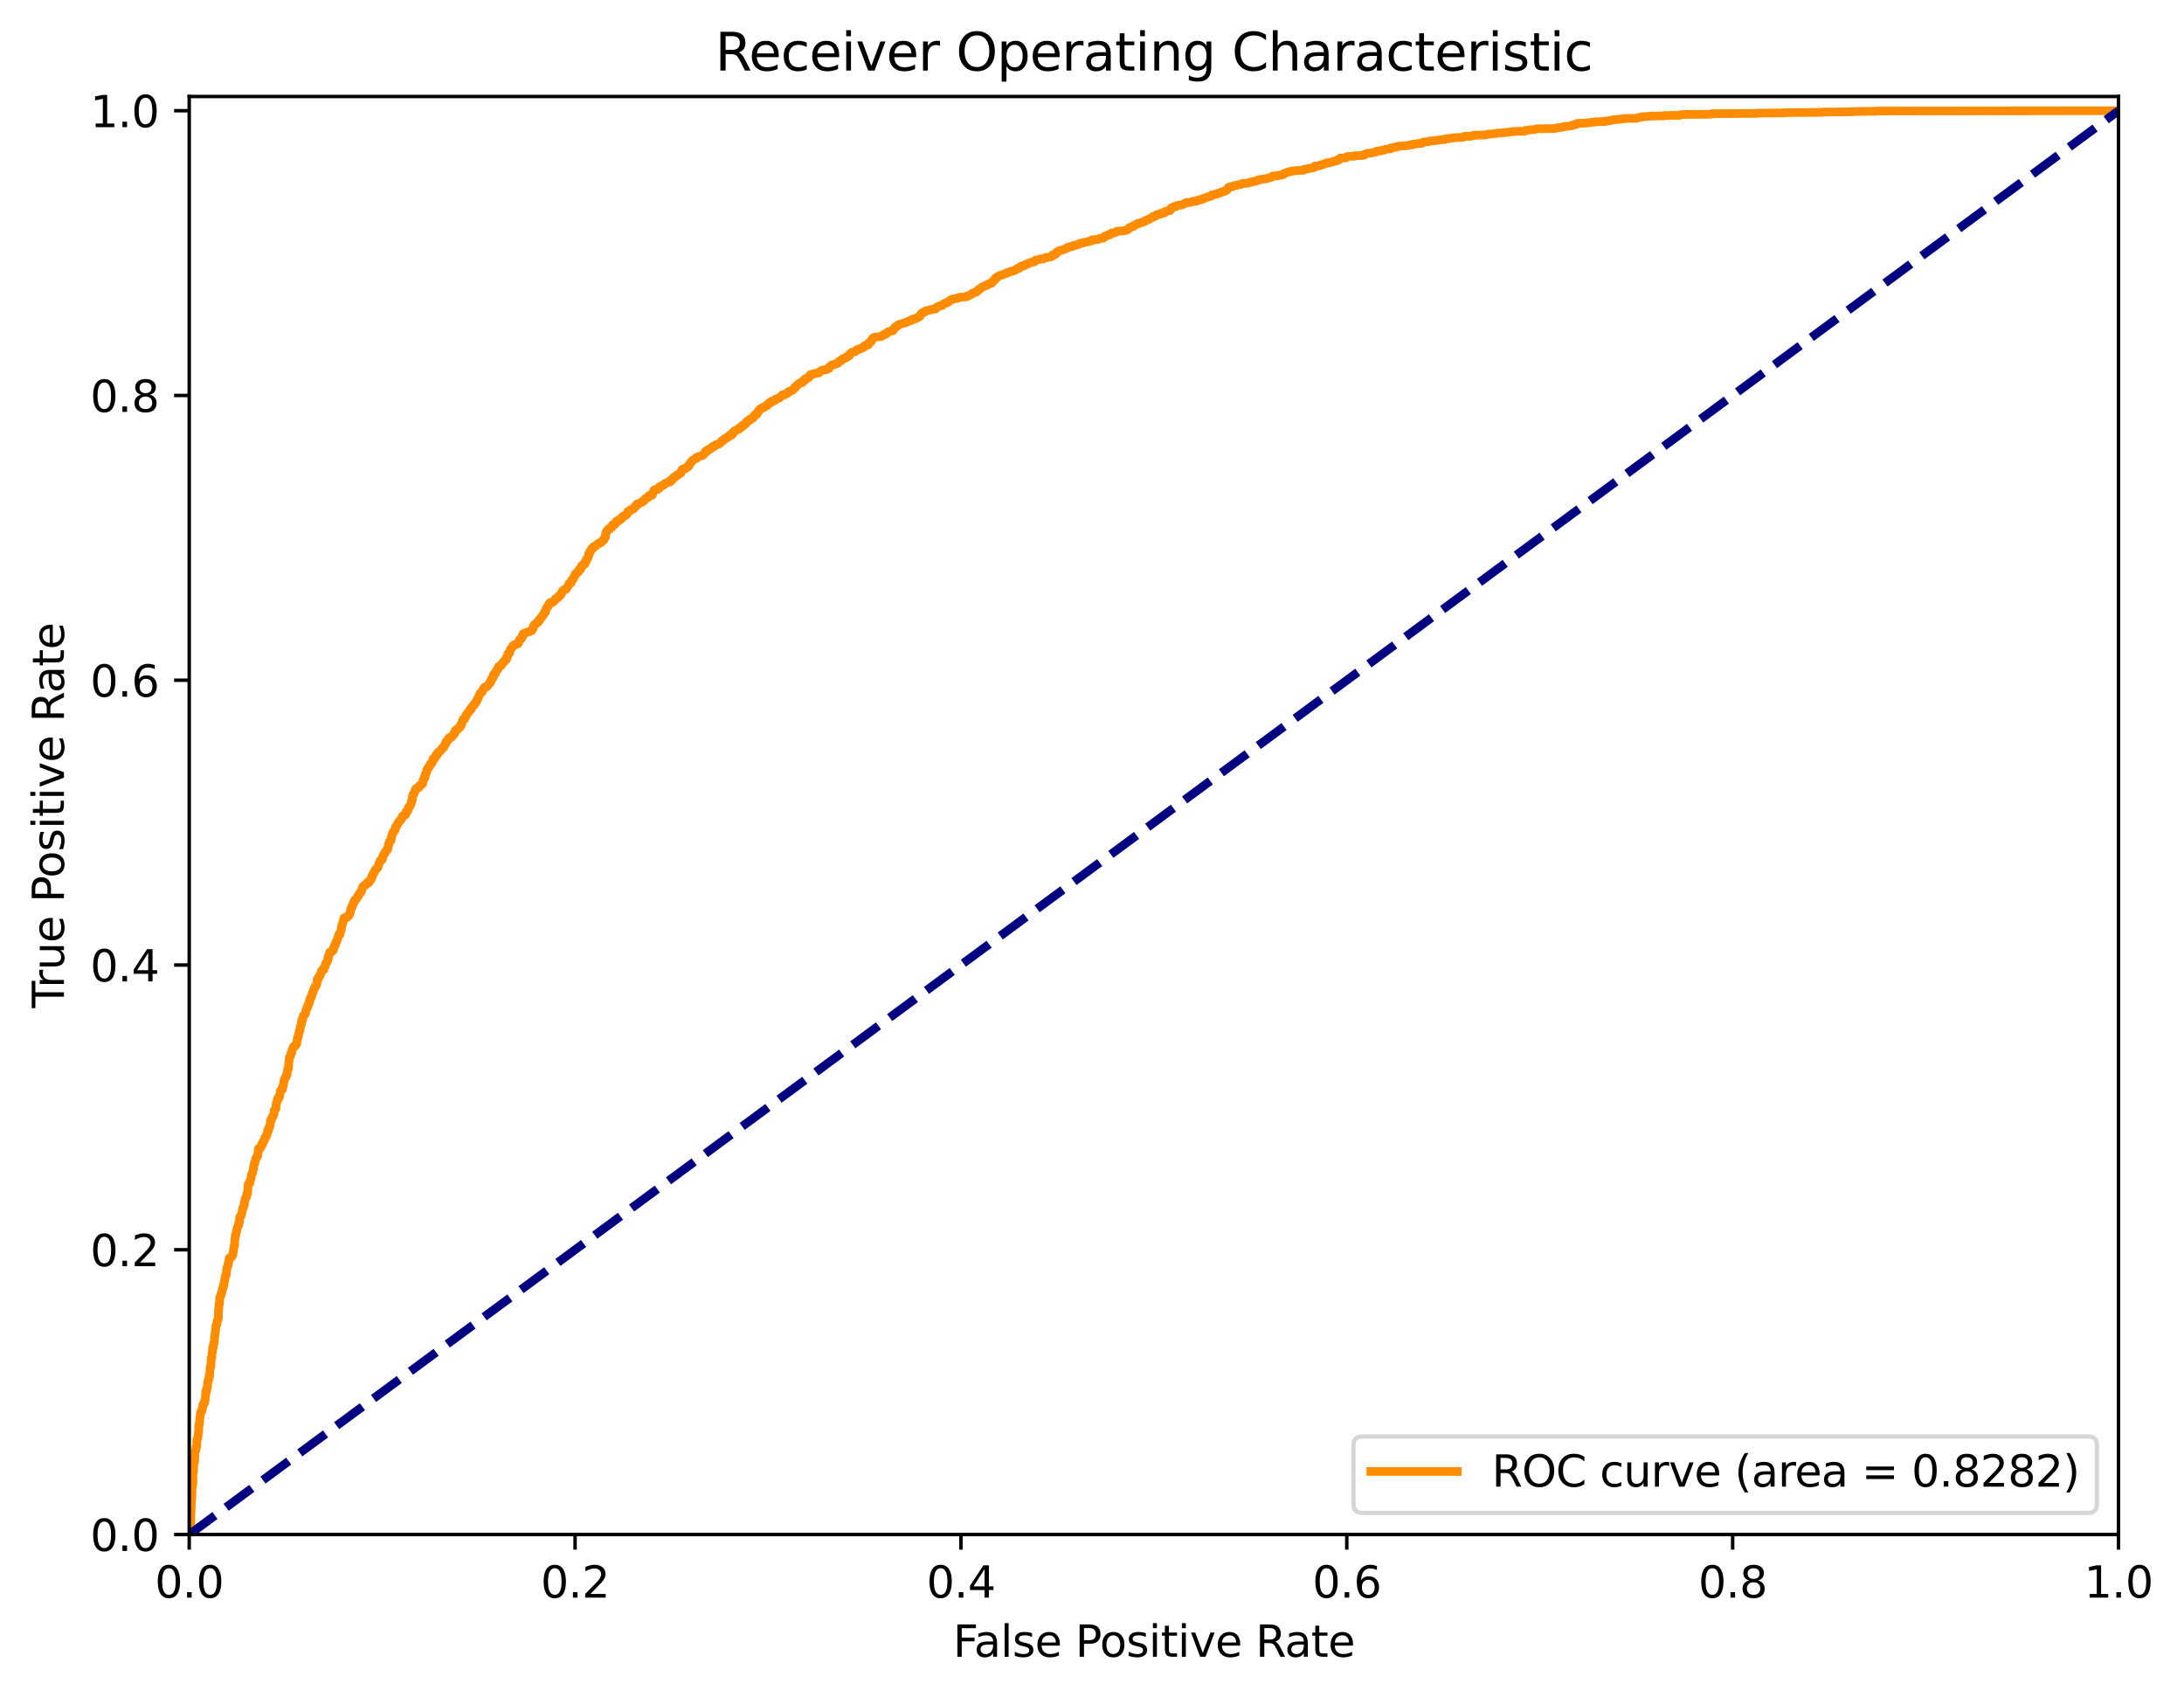 <?xml version="1.0" encoding="utf-8" standalone="no"?>
<!DOCTYPE svg PUBLIC "-//W3C//DTD SVG 1.1//EN"
  "http://www.w3.org/Graphics/SVG/1.1/DTD/svg11.dtd">
<svg xmlns:xlink="http://www.w3.org/1999/xlink" width="505.333pt" height="392.514pt" viewBox="0 0 505.333 392.514" xmlns="http://www.w3.org/2000/svg" version="1.1">
 <defs>
  <style type="text/css">*{stroke-linejoin: round; stroke-linecap: butt}</style>
 </defs>
 <g id="figure_1">
  <g id="patch_1">
   <path d="M 0 392.514 
L 505.333 392.514 
L 505.333 0 
L 0 0 
z
" style="fill: #ffffff"/>
  </g>
  <g id="axes_1">
   <g id="patch_2">
    <path d="M 43.781 354.958 
L 490.181 354.958 
L 490.181 22.318 
L 43.781 22.318 
z
" style="fill: #ffffff"/>
   </g>
   <g id="matplotlib.axis_1">
    <g id="xtick_1">
     <g id="line2d_1">
      <defs>
       <path id="ma42d783365" d="M 0 0 
L 0 3.5 
" style="stroke: #000000; stroke-width: 0.8"/>
      </defs>
      <g>
       <use xlink:href="#ma42d783365" x="43.781" y="354.958" style="stroke: #000000; stroke-width: 0.8"/>
      </g>
     </g>
     <g id="text_1">
      <!-- 0.0 -->
      <g transform="translate(35.83 369.557) scale(0.1 -0.1)">
       <defs>
        <path id="DejaVuSans-30" d="M 2034 4250 
Q 1547 4250 1301 3770 
Q 1056 3291 1056 2328 
Q 1056 1369 1301 889 
Q 1547 409 2034 409 
Q 2525 409 2770 889 
Q 3016 1369 3016 2328 
Q 3016 3291 2770 3770 
Q 2525 4250 2034 4250 
z
M 2034 4750 
Q 2819 4750 3233 4129 
Q 3647 3509 3647 2328 
Q 3647 1150 3233 529 
Q 2819 -91 2034 -91 
Q 1250 -91 836 529 
Q 422 1150 422 2328 
Q 422 3509 836 4129 
Q 1250 4750 2034 4750 
z
" transform="scale(0.016)"/>
        <path id="DejaVuSans-2e" d="M 684 794 
L 1344 794 
L 1344 0 
L 684 0 
L 684 794 
z
" transform="scale(0.016)"/>
       </defs>
       <use xlink:href="#DejaVuSans-30"/>
       <use xlink:href="#DejaVuSans-2e" x="63.623"/>
       <use xlink:href="#DejaVuSans-30" x="95.41"/>
      </g>
     </g>
    </g>
    <g id="xtick_2">
     <g id="line2d_2">
      <g>
       <use xlink:href="#ma42d783365" x="133.061" y="354.958" style="stroke: #000000; stroke-width: 0.8"/>
      </g>
     </g>
     <g id="text_2">
      <!-- 0.2 -->
      <g transform="translate(125.11 369.557) scale(0.1 -0.1)">
       <defs>
        <path id="DejaVuSans-32" d="M 1228 531 
L 3431 531 
L 3431 0 
L 469 0 
L 469 531 
Q 828 903 1448 1529 
Q 2069 2156 2228 2338 
Q 2531 2678 2651 2914 
Q 2772 3150 2772 3378 
Q 2772 3750 2511 3984 
Q 2250 4219 1831 4219 
Q 1534 4219 1204 4116 
Q 875 4013 500 3803 
L 500 4441 
Q 881 4594 1212 4672 
Q 1544 4750 1819 4750 
Q 2544 4750 2975 4387 
Q 3406 4025 3406 3419 
Q 3406 3131 3298 2873 
Q 3191 2616 2906 2266 
Q 2828 2175 2409 1742 
Q 1991 1309 1228 531 
z
" transform="scale(0.016)"/>
       </defs>
       <use xlink:href="#DejaVuSans-30"/>
       <use xlink:href="#DejaVuSans-2e" x="63.623"/>
       <use xlink:href="#DejaVuSans-32" x="95.41"/>
      </g>
     </g>
    </g>
    <g id="xtick_3">
     <g id="line2d_3">
      <g>
       <use xlink:href="#ma42d783365" x="222.341" y="354.958" style="stroke: #000000; stroke-width: 0.8"/>
      </g>
     </g>
     <g id="text_3">
      <!-- 0.4 -->
      <g transform="translate(214.39 369.557) scale(0.1 -0.1)">
       <defs>
        <path id="DejaVuSans-34" d="M 2419 4116 
L 825 1625 
L 2419 1625 
L 2419 4116 
z
M 2253 4666 
L 3047 4666 
L 3047 1625 
L 3713 1625 
L 3713 1100 
L 3047 1100 
L 3047 0 
L 2419 0 
L 2419 1100 
L 313 1100 
L 313 1709 
L 2253 4666 
z
" transform="scale(0.016)"/>
       </defs>
       <use xlink:href="#DejaVuSans-30"/>
       <use xlink:href="#DejaVuSans-2e" x="63.623"/>
       <use xlink:href="#DejaVuSans-34" x="95.41"/>
      </g>
     </g>
    </g>
    <g id="xtick_4">
     <g id="line2d_4">
      <g>
       <use xlink:href="#ma42d783365" x="311.621" y="354.958" style="stroke: #000000; stroke-width: 0.8"/>
      </g>
     </g>
     <g id="text_4">
      <!-- 0.6 -->
      <g transform="translate(303.67 369.557) scale(0.1 -0.1)">
       <defs>
        <path id="DejaVuSans-36" d="M 2113 2584 
Q 1688 2584 1439 2293 
Q 1191 2003 1191 1497 
Q 1191 994 1439 701 
Q 1688 409 2113 409 
Q 2538 409 2786 701 
Q 3034 994 3034 1497 
Q 3034 2003 2786 2293 
Q 2538 2584 2113 2584 
z
M 3366 4563 
L 3366 3988 
Q 3128 4100 2886 4159 
Q 2644 4219 2406 4219 
Q 1781 4219 1451 3797 
Q 1122 3375 1075 2522 
Q 1259 2794 1537 2939 
Q 1816 3084 2150 3084 
Q 2853 3084 3261 2657 
Q 3669 2231 3669 1497 
Q 3669 778 3244 343 
Q 2819 -91 2113 -91 
Q 1303 -91 875 529 
Q 447 1150 447 2328 
Q 447 3434 972 4092 
Q 1497 4750 2381 4750 
Q 2619 4750 2861 4703 
Q 3103 4656 3366 4563 
z
" transform="scale(0.016)"/>
       </defs>
       <use xlink:href="#DejaVuSans-30"/>
       <use xlink:href="#DejaVuSans-2e" x="63.623"/>
       <use xlink:href="#DejaVuSans-36" x="95.41"/>
      </g>
     </g>
    </g>
    <g id="xtick_5">
     <g id="line2d_5">
      <g>
       <use xlink:href="#ma42d783365" x="400.901" y="354.958" style="stroke: #000000; stroke-width: 0.8"/>
      </g>
     </g>
     <g id="text_5">
      <!-- 0.8 -->
      <g transform="translate(392.95 369.557) scale(0.1 -0.1)">
       <defs>
        <path id="DejaVuSans-38" d="M 2034 2216 
Q 1584 2216 1326 1975 
Q 1069 1734 1069 1313 
Q 1069 891 1326 650 
Q 1584 409 2034 409 
Q 2484 409 2743 651 
Q 3003 894 3003 1313 
Q 3003 1734 2745 1975 
Q 2488 2216 2034 2216 
z
M 1403 2484 
Q 997 2584 770 2862 
Q 544 3141 544 3541 
Q 544 4100 942 4425 
Q 1341 4750 2034 4750 
Q 2731 4750 3128 4425 
Q 3525 4100 3525 3541 
Q 3525 3141 3298 2862 
Q 3072 2584 2669 2484 
Q 3125 2378 3379 2068 
Q 3634 1759 3634 1313 
Q 3634 634 3220 271 
Q 2806 -91 2034 -91 
Q 1263 -91 848 271 
Q 434 634 434 1313 
Q 434 1759 690 2068 
Q 947 2378 1403 2484 
z
M 1172 3481 
Q 1172 3119 1398 2916 
Q 1625 2713 2034 2713 
Q 2441 2713 2670 2916 
Q 2900 3119 2900 3481 
Q 2900 3844 2670 4047 
Q 2441 4250 2034 4250 
Q 1625 4250 1398 4047 
Q 1172 3844 1172 3481 
z
" transform="scale(0.016)"/>
       </defs>
       <use xlink:href="#DejaVuSans-30"/>
       <use xlink:href="#DejaVuSans-2e" x="63.623"/>
       <use xlink:href="#DejaVuSans-38" x="95.41"/>
      </g>
     </g>
    </g>
    <g id="xtick_6">
     <g id="line2d_6">
      <g>
       <use xlink:href="#ma42d783365" x="490.181" y="354.958" style="stroke: #000000; stroke-width: 0.8"/>
      </g>
     </g>
     <g id="text_6">
      <!-- 1.0 -->
      <g transform="translate(482.23 369.557) scale(0.1 -0.1)">
       <defs>
        <path id="DejaVuSans-31" d="M 794 531 
L 1825 531 
L 1825 4091 
L 703 3866 
L 703 4441 
L 1819 4666 
L 2450 4666 
L 2450 531 
L 3481 531 
L 3481 0 
L 794 0 
L 794 531 
z
" transform="scale(0.016)"/>
       </defs>
       <use xlink:href="#DejaVuSans-31"/>
       <use xlink:href="#DejaVuSans-2e" x="63.623"/>
       <use xlink:href="#DejaVuSans-30" x="95.41"/>
      </g>
     </g>
    </g>
    <g id="text_7">
     <!-- False Positive Rate -->
     <g transform="translate(220.515 383.235) scale(0.1 -0.1)">
      <defs>
       <path id="DejaVuSans-46" d="M 628 4666 
L 3309 4666 
L 3309 4134 
L 1259 4134 
L 1259 2759 
L 3109 2759 
L 3109 2228 
L 1259 2228 
L 1259 0 
L 628 0 
L 628 4666 
z
" transform="scale(0.016)"/>
       <path id="DejaVuSans-61" d="M 2194 1759 
Q 1497 1759 1228 1600 
Q 959 1441 959 1056 
Q 959 750 1161 570 
Q 1363 391 1709 391 
Q 2188 391 2477 730 
Q 2766 1069 2766 1631 
L 2766 1759 
L 2194 1759 
z
M 3341 1997 
L 3341 0 
L 2766 0 
L 2766 531 
Q 2569 213 2275 61 
Q 1981 -91 1556 -91 
Q 1019 -91 701 211 
Q 384 513 384 1019 
Q 384 1609 779 1909 
Q 1175 2209 1959 2209 
L 2766 2209 
L 2766 2266 
Q 2766 2663 2505 2880 
Q 2244 3097 1772 3097 
Q 1472 3097 1187 3025 
Q 903 2953 641 2809 
L 641 3341 
Q 956 3463 1253 3523 
Q 1550 3584 1831 3584 
Q 2591 3584 2966 3190 
Q 3341 2797 3341 1997 
z
" transform="scale(0.016)"/>
       <path id="DejaVuSans-6c" d="M 603 4863 
L 1178 4863 
L 1178 0 
L 603 0 
L 603 4863 
z
" transform="scale(0.016)"/>
       <path id="DejaVuSans-73" d="M 2834 3397 
L 2834 2853 
Q 2591 2978 2328 3040 
Q 2066 3103 1784 3103 
Q 1356 3103 1142 2972 
Q 928 2841 928 2578 
Q 928 2378 1081 2264 
Q 1234 2150 1697 2047 
L 1894 2003 
Q 2506 1872 2764 1633 
Q 3022 1394 3022 966 
Q 3022 478 2636 193 
Q 2250 -91 1575 -91 
Q 1294 -91 989 -36 
Q 684 19 347 128 
L 347 722 
Q 666 556 975 473 
Q 1284 391 1588 391 
Q 1994 391 2212 530 
Q 2431 669 2431 922 
Q 2431 1156 2273 1281 
Q 2116 1406 1581 1522 
L 1381 1569 
Q 847 1681 609 1914 
Q 372 2147 372 2553 
Q 372 3047 722 3315 
Q 1072 3584 1716 3584 
Q 2034 3584 2315 3537 
Q 2597 3491 2834 3397 
z
" transform="scale(0.016)"/>
       <path id="DejaVuSans-65" d="M 3597 1894 
L 3597 1613 
L 953 1613 
Q 991 1019 1311 708 
Q 1631 397 2203 397 
Q 2534 397 2845 478 
Q 3156 559 3463 722 
L 3463 178 
Q 3153 47 2828 -22 
Q 2503 -91 2169 -91 
Q 1331 -91 842 396 
Q 353 884 353 1716 
Q 353 2575 817 3079 
Q 1281 3584 2069 3584 
Q 2775 3584 3186 3129 
Q 3597 2675 3597 1894 
z
M 3022 2063 
Q 3016 2534 2758 2815 
Q 2500 3097 2075 3097 
Q 1594 3097 1305 2825 
Q 1016 2553 972 2059 
L 3022 2063 
z
" transform="scale(0.016)"/>
       <path id="DejaVuSans-20" transform="scale(0.016)"/>
       <path id="DejaVuSans-50" d="M 1259 4147 
L 1259 2394 
L 2053 2394 
Q 2494 2394 2734 2622 
Q 2975 2850 2975 3272 
Q 2975 3691 2734 3919 
Q 2494 4147 2053 4147 
L 1259 4147 
z
M 628 4666 
L 2053 4666 
Q 2838 4666 3239 4311 
Q 3641 3956 3641 3272 
Q 3641 2581 3239 2228 
Q 2838 1875 2053 1875 
L 1259 1875 
L 1259 0 
L 628 0 
L 628 4666 
z
" transform="scale(0.016)"/>
       <path id="DejaVuSans-6f" d="M 1959 3097 
Q 1497 3097 1228 2736 
Q 959 2375 959 1747 
Q 959 1119 1226 758 
Q 1494 397 1959 397 
Q 2419 397 2687 759 
Q 2956 1122 2956 1747 
Q 2956 2369 2687 2733 
Q 2419 3097 1959 3097 
z
M 1959 3584 
Q 2709 3584 3137 3096 
Q 3566 2609 3566 1747 
Q 3566 888 3137 398 
Q 2709 -91 1959 -91 
Q 1206 -91 779 398 
Q 353 888 353 1747 
Q 353 2609 779 3096 
Q 1206 3584 1959 3584 
z
" transform="scale(0.016)"/>
       <path id="DejaVuSans-69" d="M 603 3500 
L 1178 3500 
L 1178 0 
L 603 0 
L 603 3500 
z
M 603 4863 
L 1178 4863 
L 1178 4134 
L 603 4134 
L 603 4863 
z
" transform="scale(0.016)"/>
       <path id="DejaVuSans-74" d="M 1172 4494 
L 1172 3500 
L 2356 3500 
L 2356 3053 
L 1172 3053 
L 1172 1153 
Q 1172 725 1289 603 
Q 1406 481 1766 481 
L 2356 481 
L 2356 0 
L 1766 0 
Q 1100 0 847 248 
Q 594 497 594 1153 
L 594 3053 
L 172 3053 
L 172 3500 
L 594 3500 
L 594 4494 
L 1172 4494 
z
" transform="scale(0.016)"/>
       <path id="DejaVuSans-76" d="M 191 3500 
L 800 3500 
L 1894 563 
L 2988 3500 
L 3597 3500 
L 2284 0 
L 1503 0 
L 191 3500 
z
" transform="scale(0.016)"/>
       <path id="DejaVuSans-52" d="M 2841 2188 
Q 3044 2119 3236 1894 
Q 3428 1669 3622 1275 
L 4263 0 
L 3584 0 
L 2988 1197 
Q 2756 1666 2539 1819 
Q 2322 1972 1947 1972 
L 1259 1972 
L 1259 0 
L 628 0 
L 628 4666 
L 2053 4666 
Q 2853 4666 3247 4331 
Q 3641 3997 3641 3322 
Q 3641 2881 3436 2590 
Q 3231 2300 2841 2188 
z
M 1259 4147 
L 1259 2491 
L 2053 2491 
Q 2509 2491 2742 2702 
Q 2975 2913 2975 3322 
Q 2975 3731 2742 3939 
Q 2509 4147 2053 4147 
L 1259 4147 
z
" transform="scale(0.016)"/>
      </defs>
      <use xlink:href="#DejaVuSans-46"/>
      <use xlink:href="#DejaVuSans-61" x="48.395"/>
      <use xlink:href="#DejaVuSans-6c" x="109.674"/>
      <use xlink:href="#DejaVuSans-73" x="137.457"/>
      <use xlink:href="#DejaVuSans-65" x="189.557"/>
      <use xlink:href="#DejaVuSans-20" x="251.08"/>
      <use xlink:href="#DejaVuSans-50" x="282.867"/>
      <use xlink:href="#DejaVuSans-6f" x="339.545"/>
      <use xlink:href="#DejaVuSans-73" x="400.727"/>
      <use xlink:href="#DejaVuSans-69" x="452.826"/>
      <use xlink:href="#DejaVuSans-74" x="480.609"/>
      <use xlink:href="#DejaVuSans-69" x="519.818"/>
      <use xlink:href="#DejaVuSans-76" x="547.602"/>
      <use xlink:href="#DejaVuSans-65" x="606.781"/>
      <use xlink:href="#DejaVuSans-20" x="668.305"/>
      <use xlink:href="#DejaVuSans-52" x="700.092"/>
      <use xlink:href="#DejaVuSans-61" x="767.324"/>
      <use xlink:href="#DejaVuSans-74" x="828.604"/>
      <use xlink:href="#DejaVuSans-65" x="867.812"/>
     </g>
    </g>
   </g>
   <g id="matplotlib.axis_2">
    <g id="ytick_1">
     <g id="line2d_7">
      <defs>
       <path id="mcfb40f3880" d="M 0 0 
L -3.5 0 
" style="stroke: #000000; stroke-width: 0.8"/>
      </defs>
      <g>
       <use xlink:href="#mcfb40f3880" x="43.781" y="354.958" style="stroke: #000000; stroke-width: 0.8"/>
      </g>
     </g>
     <g id="text_8">
      <!-- 0.0 -->
      <g transform="translate(20.878 358.757) scale(0.1 -0.1)">
       <use xlink:href="#DejaVuSans-30"/>
       <use xlink:href="#DejaVuSans-2e" x="63.623"/>
       <use xlink:href="#DejaVuSans-30" x="95.41"/>
      </g>
     </g>
    </g>
    <g id="ytick_2">
     <g id="line2d_8">
      <g>
       <use xlink:href="#mcfb40f3880" x="43.781" y="289.089" style="stroke: #000000; stroke-width: 0.8"/>
      </g>
     </g>
     <g id="text_9">
      <!-- 0.2 -->
      <g transform="translate(20.878 292.888) scale(0.1 -0.1)">
       <use xlink:href="#DejaVuSans-30"/>
       <use xlink:href="#DejaVuSans-2e" x="63.623"/>
       <use xlink:href="#DejaVuSans-32" x="95.41"/>
      </g>
     </g>
    </g>
    <g id="ytick_3">
     <g id="line2d_9">
      <g>
       <use xlink:href="#mcfb40f3880" x="43.781" y="223.22" style="stroke: #000000; stroke-width: 0.8"/>
      </g>
     </g>
     <g id="text_10">
      <!-- 0.4 -->
      <g transform="translate(20.878 227.019) scale(0.1 -0.1)">
       <use xlink:href="#DejaVuSans-30"/>
       <use xlink:href="#DejaVuSans-2e" x="63.623"/>
       <use xlink:href="#DejaVuSans-34" x="95.41"/>
      </g>
     </g>
    </g>
    <g id="ytick_4">
     <g id="line2d_10">
      <g>
       <use xlink:href="#mcfb40f3880" x="43.781" y="157.35" style="stroke: #000000; stroke-width: 0.8"/>
      </g>
     </g>
     <g id="text_11">
      <!-- 0.6 -->
      <g transform="translate(20.878 161.149) scale(0.1 -0.1)">
       <use xlink:href="#DejaVuSans-30"/>
       <use xlink:href="#DejaVuSans-2e" x="63.623"/>
       <use xlink:href="#DejaVuSans-36" x="95.41"/>
      </g>
     </g>
    </g>
    <g id="ytick_5">
     <g id="line2d_11">
      <g>
       <use xlink:href="#mcfb40f3880" x="43.781" y="91.481" style="stroke: #000000; stroke-width: 0.8"/>
      </g>
     </g>
     <g id="text_12">
      <!-- 0.8 -->
      <g transform="translate(20.878 95.28) scale(0.1 -0.1)">
       <use xlink:href="#DejaVuSans-30"/>
       <use xlink:href="#DejaVuSans-2e" x="63.623"/>
       <use xlink:href="#DejaVuSans-38" x="95.41"/>
      </g>
     </g>
    </g>
    <g id="ytick_6">
     <g id="line2d_12">
      <g>
       <use xlink:href="#mcfb40f3880" x="43.781" y="25.612" style="stroke: #000000; stroke-width: 0.8"/>
      </g>
     </g>
     <g id="text_13">
      <!-- 1.0 -->
      <g transform="translate(20.878 29.411) scale(0.1 -0.1)">
       <use xlink:href="#DejaVuSans-31"/>
       <use xlink:href="#DejaVuSans-2e" x="63.623"/>
       <use xlink:href="#DejaVuSans-30" x="95.41"/>
      </g>
     </g>
    </g>
    <g id="text_14">
     <!-- True Positive Rate -->
     <g transform="translate(14.798 233.168) rotate(-90) scale(0.1 -0.1)">
      <defs>
       <path id="DejaVuSans-54" d="M -19 4666 
L 3928 4666 
L 3928 4134 
L 2272 4134 
L 2272 0 
L 1638 0 
L 1638 4134 
L -19 4134 
L -19 4666 
z
" transform="scale(0.016)"/>
       <path id="DejaVuSans-72" d="M 2631 2963 
Q 2534 3019 2420 3045 
Q 2306 3072 2169 3072 
Q 1681 3072 1420 2755 
Q 1159 2438 1159 1844 
L 1159 0 
L 581 0 
L 581 3500 
L 1159 3500 
L 1159 2956 
Q 1341 3275 1631 3429 
Q 1922 3584 2338 3584 
Q 2397 3584 2469 3576 
Q 2541 3569 2628 3553 
L 2631 2963 
z
" transform="scale(0.016)"/>
       <path id="DejaVuSans-75" d="M 544 1381 
L 544 3500 
L 1119 3500 
L 1119 1403 
Q 1119 906 1312 657 
Q 1506 409 1894 409 
Q 2359 409 2629 706 
Q 2900 1003 2900 1516 
L 2900 3500 
L 3475 3500 
L 3475 0 
L 2900 0 
L 2900 538 
Q 2691 219 2414 64 
Q 2138 -91 1772 -91 
Q 1169 -91 856 284 
Q 544 659 544 1381 
z
M 1991 3584 
L 1991 3584 
z
" transform="scale(0.016)"/>
      </defs>
      <use xlink:href="#DejaVuSans-54"/>
      <use xlink:href="#DejaVuSans-72" x="46.334"/>
      <use xlink:href="#DejaVuSans-75" x="87.447"/>
      <use xlink:href="#DejaVuSans-65" x="150.826"/>
      <use xlink:href="#DejaVuSans-20" x="212.35"/>
      <use xlink:href="#DejaVuSans-50" x="244.137"/>
      <use xlink:href="#DejaVuSans-6f" x="300.814"/>
      <use xlink:href="#DejaVuSans-73" x="361.996"/>
      <use xlink:href="#DejaVuSans-69" x="414.096"/>
      <use xlink:href="#DejaVuSans-74" x="441.879"/>
      <use xlink:href="#DejaVuSans-69" x="481.088"/>
      <use xlink:href="#DejaVuSans-76" x="508.871"/>
      <use xlink:href="#DejaVuSans-65" x="568.051"/>
      <use xlink:href="#DejaVuSans-20" x="629.574"/>
      <use xlink:href="#DejaVuSans-52" x="661.361"/>
      <use xlink:href="#DejaVuSans-61" x="728.594"/>
      <use xlink:href="#DejaVuSans-74" x="789.873"/>
      <use xlink:href="#DejaVuSans-65" x="829.082"/>
     </g>
    </g>
   </g>
   <g id="line2d_13">
    <path d="M 43.781 354.958 
L 43.847 354.086 
L 43.979 354.023 
L 44.045 352.964 
L 44.111 352.964 
L 44.177 349.225 
L 44.243 349.225 
L 44.309 346.732 
L 44.375 346.732 
L 44.441 344.053 
L 44.507 344.053 
L 44.573 343.118 
L 44.639 343.118 
L 44.639 340.563 
L 44.771 340.563 
L 44.837 338.506 
L 44.903 338.506 
L 44.969 338.132 
L 45.035 338.132 
L 45.101 335.951 
L 45.167 335.951 
L 45.233 335.577 
L 45.298 335.577 
L 45.364 334.767 
L 45.496 334.705 
L 45.562 332.96 
L 45.694 332.96 
L 45.76 332.399 
L 45.826 332.399 
L 45.892 331.402 
L 45.958 331.402 
L 46.024 329.408 
L 46.156 329.408 
L 46.222 327.912 
L 46.288 327.912 
L 46.354 326.915 
L 46.42 326.915 
L 46.486 326.479 
L 46.618 326.417 
L 46.618 326.355 
L 46.75 326.355 
L 46.816 325.731 
L 46.882 325.731 
L 46.948 324.859 
L 47.146 324.797 
L 47.212 324.547 
L 47.343 324.485 
L 47.343 323.924 
L 47.475 323.924 
L 47.541 322.74 
L 47.607 322.74 
L 47.607 321.805 
L 47.805 321.805 
L 47.871 320.995 
L 48.003 320.933 
L 48.069 319.5 
L 48.201 319.5 
L 48.267 318.939 
L 48.399 318.876 
L 48.399 318.191 
L 48.531 318.191 
L 48.597 316.197 
L 48.795 316.134 
L 48.861 314.203 
L 48.993 314.203 
L 49.059 312.956 
L 49.125 312.956 
L 49.191 311.835 
L 49.322 311.772 
L 49.388 310.838 
L 49.454 310.838 
L 49.454 310.651 
L 49.586 310.651 
L 49.652 309.093 
L 49.718 309.093 
L 49.784 308.158 
L 49.85 308.158 
L 49.916 306.912 
L 49.982 306.912 
L 49.982 306.475 
L 50.18 306.413 
L 50.246 305.665 
L 50.312 305.665 
L 50.378 305.104 
L 50.51 305.104 
L 50.576 302.674 
L 50.642 302.674 
L 50.642 301.677 
L 50.774 301.677 
L 50.84 300.057 
L 50.906 300.057 
L 50.972 299.87 
L 51.038 299.87 
L 51.104 299.433 
L 51.236 299.433 
L 51.302 298.873 
L 51.367 298.873 
L 51.433 298.125 
L 51.499 298.125 
L 51.499 297.938 
L 51.631 297.938 
L 51.631 297.502 
L 51.763 297.502 
L 51.829 296.754 
L 51.895 296.754 
L 51.961 296.068 
L 52.027 296.068 
L 52.093 295.196 
L 52.225 295.196 
L 52.291 295.009 
L 52.357 295.009 
L 52.423 293.7 
L 52.489 293.7 
L 52.555 293.077 
L 52.621 293.077 
L 52.687 292.641 
L 52.819 292.579 
L 52.885 291.831 
L 52.951 291.831 
L 53.017 291.021 
L 53.215 290.958 
L 53.281 290.834 
L 53.61 290.771 
L 53.676 290.46 
L 53.742 290.46 
L 53.742 290.335 
L 53.874 290.335 
L 53.94 289.525 
L 54.006 289.525 
L 54.072 288.653 
L 54.138 288.653 
L 54.204 288.029 
L 54.27 288.029 
L 54.336 286.471 
L 54.402 286.471 
L 54.468 285.599 
L 54.6 285.599 
L 54.666 284.976 
L 54.732 284.976 
L 54.798 284.353 
L 54.864 284.353 
L 54.93 283.854 
L 54.996 283.854 
L 55.062 283.48 
L 55.128 283.48 
L 55.128 283.356 
L 55.26 283.356 
L 55.26 282.732 
L 55.391 282.732 
L 55.457 281.486 
L 55.721 281.424 
L 55.787 281.05 
L 55.853 281.05 
L 55.919 280.551 
L 55.985 280.551 
L 56.051 279.928 
L 56.117 279.928 
L 56.183 279.367 
L 56.249 279.367 
L 56.249 279.243 
L 56.381 279.243 
L 56.447 278.806 
L 56.513 278.806 
L 56.579 277.934 
L 56.645 277.934 
L 56.711 277.311 
L 56.777 277.311 
L 56.777 277.124 
L 56.909 277.124 
L 56.975 276.812 
L 57.041 276.812 
L 57.107 276.065 
L 57.305 276.002 
L 57.37 274.382 
L 57.436 274.382 
L 57.436 273.883 
L 57.7 273.821 
L 57.766 273.634 
L 57.832 273.634 
L 57.898 273.011 
L 57.964 273.011 
L 58.03 272.575 
L 58.096 272.575 
L 58.162 271.827 
L 58.228 271.827 
L 58.294 271.391 
L 58.426 271.391 
L 58.492 270.955 
L 58.558 270.955 
L 58.624 270.207 
L 58.69 270.207 
L 58.756 269.459 
L 58.822 269.459 
L 58.888 268.96 
L 59.02 268.898 
L 59.086 268.15 
L 59.152 268.15 
L 59.218 267.901 
L 59.284 267.901 
L 59.284 267.776 
L 59.415 267.776 
L 59.481 267.465 
L 59.613 267.465 
L 59.679 266.655 
L 59.745 266.655 
L 59.811 265.658 
L 60.207 265.658 
L 60.273 265.408 
L 60.405 265.346 
L 60.471 264.91 
L 60.537 264.91 
L 60.537 264.66 
L 60.801 264.66 
L 60.867 264.037 
L 61.065 263.975 
L 61.131 263.601 
L 61.197 263.601 
L 61.263 263.165 
L 61.46 263.165 
L 61.46 262.916 
L 61.592 262.916 
L 61.658 262.479 
L 61.79 262.479 
L 61.856 261.981 
L 61.922 261.981 
L 61.922 261.42 
L 62.186 261.42 
L 62.252 260.672 
L 62.384 260.672 
L 62.45 260.236 
L 62.516 260.236 
L 62.582 259.177 
L 62.78 259.177 
L 62.846 258.616 
L 62.978 258.553 
L 62.978 258.366 
L 63.11 258.366 
L 63.176 257.993 
L 63.242 257.993 
L 63.242 257.868 
L 63.374 257.868 
L 63.439 256.808 
L 63.637 256.746 
L 63.703 256.497 
L 63.835 256.497 
L 63.901 255.375 
L 63.967 255.375 
L 64.033 254.939 
L 64.099 254.939 
L 64.165 254.503 
L 64.231 254.503 
L 64.231 254.067 
L 64.429 254.004 
L 64.429 253.942 
L 64.627 253.942 
L 64.693 253.319 
L 64.759 253.319 
L 64.825 252.384 
L 64.957 252.322 
L 65.023 252.072 
L 65.353 252.01 
L 65.418 251.262 
L 65.55 251.262 
L 65.616 250.452 
L 65.682 250.452 
L 65.748 249.704 
L 65.88 249.642 
L 65.946 249.393 
L 66.012 249.393 
L 66.012 249.206 
L 66.144 249.206 
L 66.21 248.77 
L 66.276 248.77 
L 66.276 248.645 
L 66.408 248.645 
L 66.474 247.648 
L 66.54 247.648 
L 66.606 247.274 
L 66.738 247.212 
L 66.804 245.654 
L 66.87 245.654 
L 66.936 244.719 
L 67.002 244.719 
L 67.002 244.532 
L 67.134 244.532 
L 67.2 244.096 
L 67.266 244.096 
L 67.332 243.535 
L 67.529 243.535 
L 67.595 242.725 
L 67.661 242.725 
L 67.727 242.476 
L 67.859 242.413 
L 67.925 242.102 
L 67.991 242.102 
L 67.991 241.977 
L 68.387 241.915 
L 68.453 241.665 
L 68.519 241.665 
L 68.585 241.478 
L 68.651 241.478 
L 68.717 240.731 
L 68.783 240.731 
L 68.783 240.17 
L 68.915 240.17 
L 68.981 239.671 
L 69.047 239.671 
L 69.113 239.048 
L 69.179 239.048 
L 69.245 238.425 
L 69.442 238.363 
L 69.508 237.428 
L 69.574 237.428 
L 69.64 236.805 
L 69.772 236.805 
L 69.838 235.932 
L 70.036 235.87 
L 70.102 235.122 
L 70.168 235.122 
L 70.234 234.873 
L 70.366 234.873 
L 70.366 234.748 
L 70.498 234.748 
L 70.564 234.437 
L 70.696 234.437 
L 70.762 233.751 
L 70.828 233.751 
L 70.894 233.315 
L 71.092 233.253 
L 71.158 232.754 
L 71.29 232.754 
L 71.356 232.318 
L 71.422 232.318 
L 71.422 232.131 
L 71.553 232.131 
L 71.619 231.321 
L 71.751 231.321 
L 71.817 230.76 
L 72.015 230.76 
L 72.081 230.386 
L 72.147 230.386 
L 72.213 229.887 
L 72.279 229.887 
L 72.345 229.451 
L 72.477 229.451 
L 72.543 228.89 
L 72.675 228.89 
L 72.741 228.516 
L 72.807 228.516 
L 72.873 228.205 
L 73.071 228.205 
L 73.137 227.893 
L 73.203 227.893 
L 73.269 227.582 
L 73.335 227.582 
L 73.401 226.522 
L 73.664 226.46 
L 73.73 225.961 
L 73.796 225.961 
L 73.862 225.775 
L 74.06 225.712 
L 74.126 225.401 
L 74.192 225.401 
L 74.258 224.902 
L 74.324 224.902 
L 74.39 224.528 
L 74.522 224.528 
L 74.522 224.404 
L 74.918 224.341 
L 74.984 223.78 
L 75.182 223.718 
L 75.248 223.22 
L 75.314 223.22 
L 75.38 222.846 
L 75.446 222.846 
L 75.511 222.596 
L 75.643 222.596 
L 75.709 222.285 
L 75.775 222.285 
L 75.775 222.098 
L 75.907 222.098 
L 75.907 221.35 
L 76.039 221.35 
L 76.105 220.851 
L 76.171 220.851 
L 76.237 220.54 
L 76.303 220.54 
L 76.303 220.228 
L 76.765 220.166 
L 76.765 220.041 
L 76.897 220.041 
L 76.897 219.854 
L 77.095 219.854 
L 77.161 219.294 
L 77.293 219.294 
L 77.359 218.733 
L 77.49 218.67 
L 77.49 218.608 
L 77.622 218.608 
L 77.688 218.047 
L 77.754 218.047 
L 77.754 217.798 
L 77.952 217.736 
L 78.018 217.299 
L 78.084 217.299 
L 78.15 216.925 
L 78.216 216.925 
L 78.282 216.552 
L 78.348 216.552 
L 78.414 216.115 
L 78.678 216.115 
L 78.744 215.492 
L 78.81 215.492 
L 78.876 215.243 
L 78.942 215.243 
L 79.008 214.433 
L 79.074 214.433 
L 79.14 213.872 
L 79.206 213.872 
L 79.272 213.498 
L 79.338 213.498 
L 79.404 212.999 
L 79.47 212.999 
L 79.535 212.563 
L 79.601 212.563 
L 79.601 212.314 
L 80.261 212.252 
L 80.327 212.065 
L 80.393 212.065 
L 80.393 211.878 
L 80.591 211.815 
L 80.591 211.753 
L 80.789 211.753 
L 80.855 211.442 
L 80.921 211.442 
L 80.987 211.068 
L 81.053 211.068 
L 81.119 210.444 
L 81.185 210.444 
L 81.251 210.008 
L 81.383 209.946 
L 81.449 209.634 
L 81.58 209.634 
L 81.646 209.136 
L 81.712 209.136 
L 81.778 208.762 
L 81.976 208.7 
L 82.042 208.201 
L 82.306 208.139 
L 82.372 207.952 
L 82.57 207.889 
L 82.636 207.516 
L 82.702 207.516 
L 82.702 207.391 
L 82.834 207.391 
L 82.834 207.204 
L 82.966 207.204 
L 83.032 206.892 
L 83.098 206.892 
L 83.098 206.705 
L 83.23 206.705 
L 83.23 206.518 
L 83.494 206.456 
L 83.559 206.269 
L 83.625 206.269 
L 83.691 205.771 
L 83.757 205.771 
L 83.823 205.334 
L 83.889 205.334 
L 83.955 205.085 
L 84.153 205.023 
L 84.219 204.836 
L 84.549 204.774 
L 84.615 204.649 
L 84.747 204.587 
L 84.813 204.275 
L 84.945 204.275 
L 84.945 204.15 
L 85.407 204.15 
L 85.473 203.714 
L 85.67 203.714 
L 85.736 203.403 
L 85.868 203.403 
L 85.868 203.216 
L 86 203.216 
L 86 202.717 
L 86.198 202.717 
L 86.264 202.219 
L 86.33 202.219 
L 86.396 201.969 
L 86.528 201.969 
L 86.594 201.595 
L 86.726 201.595 
L 86.792 201.222 
L 86.858 201.222 
L 86.924 201.035 
L 87.122 200.972 
L 87.188 200.848 
L 87.32 200.848 
L 87.32 200.661 
L 87.452 200.661 
L 87.517 200.224 
L 87.583 200.224 
L 87.649 199.851 
L 87.715 199.851 
L 87.781 199.539 
L 87.913 199.477 
L 87.979 199.04 
L 88.177 198.978 
L 88.177 198.916 
L 88.375 198.916 
L 88.441 198.667 
L 88.507 198.667 
L 88.573 197.981 
L 88.705 197.981 
L 88.771 197.607 
L 88.903 197.607 
L 88.969 197.358 
L 89.101 197.296 
L 89.101 197.046 
L 89.233 197.046 
L 89.299 196.797 
L 89.431 196.797 
L 89.431 196.61 
L 89.694 196.548 
L 89.694 196.049 
L 89.826 196.049 
L 89.892 195.239 
L 90.024 195.239 
L 90.09 194.678 
L 90.288 194.678 
L 90.288 194.429 
L 90.486 194.429 
L 90.552 193.619 
L 90.618 193.619 
L 90.684 193.12 
L 90.75 193.12 
L 90.816 192.746 
L 90.882 192.746 
L 90.882 192.559 
L 91.08 192.497 
L 91.146 192.248 
L 91.212 192.248 
L 91.212 192.061 
L 91.41 192.061 
L 91.476 191.438 
L 91.541 191.438 
L 91.541 191.188 
L 91.739 191.188 
L 91.805 191.002 
L 91.871 191.002 
L 91.871 190.752 
L 92.003 190.752 
L 92.069 190.441 
L 92.135 190.441 
L 92.201 190.129 
L 92.267 190.129 
L 92.333 189.942 
L 92.597 189.88 
L 92.663 189.755 
L 92.729 189.755 
L 92.795 189.506 
L 92.861 189.506 
L 92.927 189.194 
L 93.059 189.194 
L 93.125 188.758 
L 93.455 188.696 
L 93.455 188.633 
L 93.586 188.633 
L 93.586 188.446 
L 93.85 188.446 
L 93.916 187.948 
L 93.982 187.948 
L 93.982 187.699 
L 94.312 187.636 
L 94.378 187.387 
L 94.444 187.387 
L 94.51 186.764 
L 94.708 186.702 
L 94.774 186.577 
L 94.84 186.577 
L 94.906 186.265 
L 94.972 186.265 
L 95.038 186.016 
L 95.104 186.016 
L 95.17 185.331 
L 95.368 185.331 
L 95.434 184.147 
L 95.565 184.147 
L 95.565 183.773 
L 95.763 183.71 
L 95.829 183.336 
L 95.895 183.336 
L 95.961 182.963 
L 96.093 182.963 
L 96.159 182.464 
L 96.357 182.402 
L 96.357 182.339 
L 96.753 182.277 
L 96.753 182.215 
L 96.885 182.215 
L 96.951 181.903 
L 97.017 181.903 
L 97.083 181.716 
L 97.347 181.654 
L 97.413 181.529 
L 97.545 181.529 
L 97.545 181.405 
L 97.676 181.405 
L 97.676 181.218 
L 97.808 181.218 
L 97.874 180.47 
L 98.072 180.408 
L 98.138 179.847 
L 98.336 179.847 
L 98.402 179.099 
L 98.534 179.037 
L 98.6 178.85 
L 98.666 178.85 
L 98.732 178.102 
L 98.864 178.102 
L 98.93 177.728 
L 99.128 177.728 
L 99.194 177.416 
L 99.26 177.416 
L 99.26 177.229 
L 99.458 177.229 
L 99.524 176.98 
L 99.589 176.98 
L 99.655 176.606 
L 99.853 176.606 
L 99.853 176.482 
L 99.985 176.482 
L 100.051 176.045 
L 100.117 176.045 
L 100.183 175.547 
L 100.579 175.485 
L 100.645 175.048 
L 100.777 175.048 
L 100.843 174.674 
L 101.173 174.612 
L 101.173 174.487 
L 101.305 174.487 
L 101.305 174.051 
L 101.569 173.989 
L 101.569 173.927 
L 101.7 173.927 
L 101.766 173.677 
L 101.964 173.677 
L 102.03 173.428 
L 102.162 173.366 
L 102.228 173.116 
L 102.492 173.116 
L 102.492 172.992 
L 102.69 172.93 
L 102.756 172.556 
L 102.888 172.493 
L 102.888 172.244 
L 103.02 172.244 
L 103.02 172.057 
L 103.152 172.057 
L 103.218 171.559 
L 103.35 171.559 
L 103.416 171.372 
L 103.548 171.309 
L 103.548 171.185 
L 103.679 171.185 
L 103.745 170.935 
L 103.877 170.935 
L 103.877 170.686 
L 104.075 170.624 
L 104.075 170.561 
L 104.471 170.561 
L 104.537 170.312 
L 104.669 170.312 
L 104.669 170.188 
L 104.801 170.188 
L 104.801 170.063 
L 104.999 170.001 
L 104.999 169.689 
L 105.197 169.689 
L 105.263 169.128 
L 105.395 169.128 
L 105.395 168.879 
L 105.856 168.817 
L 105.856 168.63 
L 106.054 168.567 
L 106.12 168.38 
L 106.186 168.38 
L 106.186 168.256 
L 106.516 168.193 
L 106.582 167.757 
L 106.78 167.695 
L 106.78 167.259 
L 106.912 167.259 
L 106.978 166.822 
L 107.044 166.822 
L 107.11 166.449 
L 107.176 166.449 
L 107.176 166.324 
L 107.506 166.324 
L 107.572 165.95 
L 107.637 165.95 
L 107.703 165.763 
L 107.835 165.763 
L 107.835 165.389 
L 108.033 165.327 
L 108.099 165.015 
L 108.297 164.953 
L 108.363 164.766 
L 108.429 164.766 
L 108.495 164.579 
L 108.561 164.579 
L 108.561 164.454 
L 108.693 164.454 
L 108.693 164.205 
L 108.891 164.143 
L 108.891 164.08 
L 109.023 164.08 
L 109.089 163.644 
L 109.221 163.582 
L 109.287 163.395 
L 109.485 163.333 
L 109.485 163.146 
L 109.617 163.146 
L 109.617 163.021 
L 109.748 163.021 
L 109.814 162.772 
L 109.88 162.772 
L 109.88 162.647 
L 110.078 162.647 
L 110.144 162.273 
L 110.342 162.211 
L 110.408 161.775 
L 110.54 161.712 
L 110.606 161.401 
L 110.738 161.339 
L 110.804 160.965 
L 110.87 160.965 
L 110.936 160.653 
L 111.002 160.653 
L 111.068 160.341 
L 111.332 160.279 
L 111.398 160.092 
L 111.53 160.092 
L 111.596 159.843 
L 111.661 159.843 
L 111.727 159.469 
L 111.859 159.407 
L 111.925 159.157 
L 112.123 159.095 
L 112.189 158.908 
L 112.585 158.908 
L 112.585 158.721 
L 112.849 158.659 
L 112.915 158.472 
L 113.047 158.41 
L 113.113 158.223 
L 113.245 158.16 
L 113.245 157.973 
L 113.443 157.973 
L 113.509 157.475 
L 113.706 157.413 
L 113.772 156.914 
L 114.036 156.852 
L 114.102 156.602 
L 114.168 156.602 
L 114.168 156.042 
L 114.432 155.979 
L 114.498 155.73 
L 114.696 155.73 
L 114.762 155.231 
L 114.894 155.231 
L 114.894 154.982 
L 115.092 154.92 
L 115.158 154.733 
L 115.29 154.733 
L 115.356 154.172 
L 115.685 154.11 
L 115.685 153.985 
L 116.015 153.923 
L 116.081 153.673 
L 116.147 153.673 
L 116.213 153.487 
L 116.345 153.424 
L 116.411 153.113 
L 116.675 153.05 
L 116.675 152.863 
L 116.939 152.801 
L 117.005 152.614 
L 117.203 152.552 
L 117.203 152.053 
L 117.401 151.991 
L 117.467 151.679 
L 117.533 151.679 
L 117.533 151.181 
L 117.73 151.118 
L 117.73 151.056 
L 117.928 150.994 
L 117.994 150.495 
L 118.06 150.495 
L 118.126 150.121 
L 118.324 150.059 
L 118.39 149.872 
L 118.456 149.872 
L 118.522 149.685 
L 118.654 149.623 
L 118.654 149.374 
L 118.852 149.311 
L 118.852 149.249 
L 119.116 149.249 
L 119.116 149.124 
L 119.446 149.062 
L 119.446 148.937 
L 119.841 148.937 
L 119.907 148.75 
L 119.973 148.75 
L 120.039 148.314 
L 120.171 148.314 
L 120.237 147.94 
L 120.369 147.878 
L 120.435 147.753 
L 120.699 147.691 
L 120.699 147.317 
L 120.897 147.255 
L 120.963 146.756 
L 121.029 146.756 
L 121.029 146.632 
L 121.227 146.569 
L 121.227 146.507 
L 121.557 146.445 
L 121.557 146.382 
L 121.886 146.32 
L 121.886 146.258 
L 122.348 146.195 
L 122.414 146.071 
L 122.744 146.008 
L 122.744 145.946 
L 123.008 145.884 
L 123.074 145.635 
L 123.206 145.572 
L 123.272 145.448 
L 123.338 145.448 
L 123.404 144.887 
L 123.536 144.824 
L 123.536 144.637 
L 123.668 144.637 
L 123.733 144.388 
L 124.063 144.326 
L 124.129 144.139 
L 124.195 144.139 
L 124.195 143.952 
L 124.591 143.89 
L 124.591 143.578 
L 124.855 143.516 
L 124.855 143.204 
L 125.053 143.142 
L 125.119 143.017 
L 125.185 143.017 
L 125.251 142.706 
L 125.449 142.643 
L 125.515 142.456 
L 125.581 142.456 
L 125.581 142.332 
L 125.713 142.332 
L 125.778 142.02 
L 125.91 141.958 
L 125.976 141.584 
L 126.24 141.584 
L 126.306 140.961 
L 126.372 140.961 
L 126.438 140.649 
L 126.57 140.587 
L 126.57 140.462 
L 126.702 140.462 
L 126.702 140.275 
L 126.834 140.275 
L 126.9 140.026 
L 126.966 140.026 
L 127.032 139.652 
L 127.23 139.59 
L 127.23 139.403 
L 127.889 139.341 
L 127.889 139.216 
L 128.087 139.154 
L 128.087 139.029 
L 128.351 138.967 
L 128.417 138.78 
L 128.483 138.78 
L 128.549 138.468 
L 128.879 138.406 
L 128.879 138.343 
L 129.011 138.343 
L 129.011 138.156 
L 129.275 138.156 
L 129.275 137.97 
L 129.407 137.97 
L 129.407 137.72 
L 129.737 137.658 
L 129.737 137.409 
L 129.934 137.346 
L 130 136.91 
L 130.132 136.848 
L 130.198 136.599 
L 130.462 136.599 
L 130.462 136.412 
L 130.924 136.349 
L 130.99 136.162 
L 131.122 136.162 
L 131.188 135.851 
L 131.32 135.851 
L 131.386 135.539 
L 131.452 135.539 
L 131.518 135.352 
L 131.584 135.352 
L 131.65 134.978 
L 131.781 134.916 
L 131.781 134.854 
L 132.177 134.791 
L 132.243 134.355 
L 132.375 134.293 
L 132.375 134.044 
L 132.639 133.981 
L 132.705 133.67 
L 132.771 133.67 
L 132.837 133.296 
L 132.903 133.296 
L 132.903 133.171 
L 133.101 133.109 
L 133.101 132.735 
L 133.431 132.673 
L 133.431 132.548 
L 133.563 132.548 
L 133.629 132.299 
L 133.761 132.299 
L 133.761 132.174 
L 133.958 132.174 
L 133.958 131.738 
L 134.354 131.676 
L 134.42 131.426 
L 134.486 131.426 
L 134.552 130.865 
L 134.816 130.803 
L 134.882 130.616 
L 135.014 130.616 
L 135.014 130.491 
L 135.344 130.491 
L 135.41 129.868 
L 135.674 129.806 
L 135.74 129.245 
L 135.871 129.245 
L 135.871 129.121 
L 136.069 129.058 
L 136.135 128.747 
L 136.201 128.747 
L 136.201 128.061 
L 136.333 128.061 
L 136.399 127.874 
L 136.465 127.874 
L 136.531 127.625 
L 136.597 127.625 
L 136.663 127.251 
L 136.861 127.189 
L 136.861 126.939 
L 137.191 126.877 
L 137.191 126.752 
L 137.323 126.752 
L 137.323 126.441 
L 137.719 126.379 
L 137.719 126.316 
L 137.916 126.254 
L 137.982 126.129 
L 138.048 126.129 
L 138.048 126.005 
L 138.246 125.942 
L 138.312 125.755 
L 138.708 125.693 
L 138.774 125.506 
L 139.104 125.506 
L 139.17 125.319 
L 139.236 125.319 
L 139.236 125.195 
L 139.368 125.195 
L 139.368 125.07 
L 139.566 125.07 
L 139.632 124.883 
L 139.764 124.883 
L 139.829 124.447 
L 139.961 124.447 
L 140.027 124.26 
L 140.093 124.26 
L 140.159 123.263 
L 140.291 123.263 
L 140.291 122.951 
L 140.489 122.889 
L 140.555 122.64 
L 140.621 122.64 
L 140.621 122.515 
L 140.753 122.515 
L 140.753 122.39 
L 141.083 122.39 
L 141.149 122.079 
L 141.545 122.016 
L 141.611 121.642 
L 141.677 121.642 
L 141.743 121.393 
L 142.138 121.393 
L 142.138 121.269 
L 142.402 121.206 
L 142.468 120.895 
L 142.6 120.832 
L 142.6 120.583 
L 143.128 120.521 
L 143.194 120.271 
L 143.26 120.271 
L 143.26 120.147 
L 143.722 120.085 
L 143.788 119.898 
L 143.985 119.835 
L 143.985 119.524 
L 144.183 119.461 
L 144.183 119.399 
L 144.381 119.399 
L 144.381 119.274 
L 144.843 119.212 
L 144.843 119.025 
L 144.975 119.025 
L 144.975 118.9 
L 145.107 118.9 
L 145.107 118.589 
L 145.239 118.589 
L 145.305 118.277 
L 145.767 118.215 
L 145.767 118.09 
L 145.898 118.09 
L 145.898 117.903 
L 146.162 117.903 
L 146.162 117.779 
L 146.624 117.716 
L 146.624 117.529 
L 146.822 117.467 
L 146.888 117.156 
L 147.218 117.093 
L 147.284 116.657 
L 147.482 116.595 
L 147.482 116.532 
L 147.943 116.47 
L 147.943 116.408 
L 148.141 116.345 
L 148.141 116.283 
L 148.537 116.221 
L 148.603 115.972 
L 148.867 115.972 
L 148.867 115.847 
L 149.131 115.785 
L 149.131 115.473 
L 149.329 115.411 
L 149.329 115.348 
L 149.461 115.348 
L 149.461 115.224 
L 149.659 115.224 
L 149.659 115.099 
L 150.054 115.037 
L 150.12 114.912 
L 150.186 114.912 
L 150.186 114.601 
L 150.912 114.538 
L 150.978 114.164 
L 151.11 114.102 
L 151.176 113.666 
L 151.308 113.666 
L 151.308 113.354 
L 151.638 113.354 
L 151.638 113.23 
L 152.297 113.167 
L 152.363 113.043 
L 152.429 113.043 
L 152.495 112.856 
L 152.627 112.856 
L 152.627 112.544 
L 152.957 112.544 
L 152.957 112.419 
L 153.155 112.357 
L 153.155 112.295 
L 153.551 112.233 
L 153.617 112.046 
L 153.88 111.983 
L 153.88 111.796 
L 154.276 111.734 
L 154.276 111.672 
L 154.54 111.609 
L 154.54 111.485 
L 155.068 111.485 
L 155.068 111.173 
L 155.266 111.111 
L 155.266 111.049 
L 155.53 111.049 
L 155.53 110.799 
L 155.728 110.799 
L 155.728 110.55 
L 155.991 110.488 
L 155.991 110.363 
L 156.123 110.363 
L 156.123 110.238 
L 156.387 110.238 
L 156.387 110.114 
L 156.519 110.114 
L 156.585 109.864 
L 157.047 109.802 
L 157.113 109.615 
L 157.377 109.553 
L 157.377 109.491 
L 157.575 109.428 
L 157.641 108.93 
L 157.773 108.93 
L 157.773 108.68 
L 157.97 108.618 
L 157.97 108.493 
L 158.564 108.431 
L 158.564 108.307 
L 158.762 108.307 
L 158.762 108.182 
L 158.96 108.182 
L 159.026 107.933 
L 159.29 107.933 
L 159.29 107.746 
L 159.488 107.683 
L 159.554 107.372 
L 159.62 107.372 
L 159.686 107.123 
L 159.884 107.06 
L 159.884 106.811 
L 160.147 106.749 
L 160.213 106.499 
L 160.345 106.499 
L 160.345 106.375 
L 160.543 106.312 
L 160.543 106.25 
L 160.873 106.188 
L 160.939 106.063 
L 161.137 106.063 
L 161.137 105.814 
L 161.533 105.752 
L 161.533 105.689 
L 161.665 105.689 
L 161.665 105.565 
L 162.126 105.502 
L 162.126 105.44 
L 162.522 105.378 
L 162.588 105.191 
L 162.852 105.128 
L 162.918 104.879 
L 163.116 104.879 
L 163.182 104.63 
L 163.248 104.63 
L 163.248 104.381 
L 163.71 104.318 
L 163.71 104.069 
L 164.105 104.007 
L 164.105 103.882 
L 164.369 103.882 
L 164.369 103.757 
L 164.501 103.757 
L 164.567 103.57 
L 164.765 103.508 
L 164.765 103.383 
L 165.029 103.383 
L 165.029 103.197 
L 165.425 103.197 
L 165.425 103.072 
L 165.623 103.072 
L 165.623 102.885 
L 165.887 102.885 
L 165.887 102.76 
L 166.414 102.698 
L 166.414 102.573 
L 166.678 102.511 
L 166.744 102.324 
L 166.876 102.262 
L 166.876 102.199 
L 167.008 102.199 
L 167.008 101.95 
L 167.404 101.888 
L 167.47 101.701 
L 167.602 101.701 
L 167.668 101.452 
L 168.063 101.389 
L 168.063 101.327 
L 168.327 101.265 
L 168.327 101.078 
L 168.591 101.015 
L 168.591 100.953 
L 168.855 100.891 
L 168.855 100.642 
L 169.317 100.642 
L 169.383 100.455 
L 169.515 100.455 
L 169.581 99.956 
L 169.779 99.956 
L 169.779 99.831 
L 170.042 99.769 
L 170.108 99.582 
L 170.372 99.52 
L 170.438 99.395 
L 170.834 99.333 
L 170.834 99.271 
L 171.032 99.271 
L 171.032 99.084 
L 171.164 99.084 
L 171.23 98.834 
L 171.626 98.772 
L 171.626 98.71 
L 171.758 98.71 
L 171.824 98.336 
L 172.285 98.273 
L 172.351 98.024 
L 172.615 97.962 
L 172.681 97.588 
L 172.879 97.526 
L 172.879 97.401 
L 173.275 97.339 
L 173.275 97.276 
L 173.407 97.276 
L 173.473 96.965 
L 173.869 96.902 
L 173.935 96.716 
L 174.33 96.653 
L 174.396 96.342 
L 174.594 96.279 
L 174.594 95.968 
L 174.858 95.905 
L 174.924 95.781 
L 175.188 95.781 
L 175.254 95.407 
L 175.386 95.345 
L 175.452 95.033 
L 175.65 95.033 
L 175.65 94.784 
L 175.782 94.784 
L 175.848 94.597 
L 176.243 94.534 
L 176.309 94.41 
L 176.441 94.41 
L 176.441 94.223 
L 176.969 94.161 
L 177.035 94.036 
L 177.233 93.974 
L 177.233 93.849 
L 177.497 93.849 
L 177.497 93.537 
L 177.827 93.537 
L 177.893 93.288 
L 178.024 93.226 
L 178.024 93.101 
L 178.552 93.039 
L 178.618 92.727 
L 179.146 92.727 
L 179.146 92.603 
L 179.41 92.54 
L 179.476 92.291 
L 179.938 92.229 
L 180.004 92.104 
L 180.399 92.042 
L 180.465 91.917 
L 180.531 91.917 
L 180.597 91.73 
L 180.729 91.73 
L 180.795 91.543 
L 180.993 91.481 
L 180.993 91.356 
L 181.521 91.356 
L 181.521 91.232 
L 181.653 91.232 
L 181.653 91.107 
L 182.114 91.045 
L 182.114 90.92 
L 182.312 90.92 
L 182.312 90.795 
L 182.444 90.795 
L 182.444 90.608 
L 182.774 90.546 
L 182.774 90.422 
L 183.236 90.359 
L 183.302 90.235 
L 183.5 90.172 
L 183.566 89.985 
L 183.698 89.985 
L 183.698 89.861 
L 183.83 89.861 
L 183.83 89.611 
L 184.159 89.549 
L 184.159 89.362 
L 184.291 89.362 
L 184.291 89.175 
L 184.489 89.113 
L 184.489 89.051 
L 184.621 89.051 
L 184.687 88.864 
L 184.885 88.801 
L 184.951 88.614 
L 185.347 88.552 
L 185.347 88.49 
L 185.677 88.49 
L 185.677 88.178 
L 185.875 88.116 
L 185.875 87.991 
L 186.27 87.991 
L 186.27 87.617 
L 186.534 87.555 
L 186.534 87.493 
L 187.062 87.43 
L 187.128 87.306 
L 187.194 87.306 
L 187.26 86.994 
L 187.458 86.994 
L 187.524 86.62 
L 188.183 86.558 
L 188.249 86.433 
L 189.041 86.371 
L 189.041 86.309 
L 189.503 86.246 
L 189.569 85.997 
L 189.767 85.935 
L 189.767 85.872 
L 190.096 85.81 
L 190.096 85.685 
L 190.492 85.623 
L 190.492 85.561 
L 191.284 85.498 
L 191.284 85.374 
L 191.68 85.311 
L 191.68 85.249 
L 191.812 85.249 
L 191.812 84.938 
L 192.01 84.938 
L 192.01 84.751 
L 192.273 84.688 
L 192.339 84.501 
L 192.471 84.501 
L 192.471 84.377 
L 193.131 84.314 
L 193.197 84.19 
L 193.659 84.127 
L 193.659 84.065 
L 193.857 84.065 
L 193.923 83.754 
L 194.12 83.754 
L 194.12 83.567 
L 194.45 83.504 
L 194.45 83.442 
L 194.648 83.442 
L 194.648 83.255 
L 194.78 83.255 
L 194.846 83.068 
L 194.978 83.068 
L 194.978 82.943 
L 195.572 82.881 
L 195.572 82.756 
L 195.77 82.756 
L 195.77 82.57 
L 196.1 82.57 
L 196.1 82.445 
L 196.297 82.383 
L 196.297 82.32 
L 196.561 82.258 
L 196.627 81.822 
L 196.891 81.759 
L 196.957 81.572 
L 197.221 81.51 
L 197.221 81.448 
L 197.815 81.386 
L 197.881 81.199 
L 198.079 81.199 
L 198.079 81.136 
L 198.276 80.887 
L 198.606 80.825 
L 198.606 80.762 
L 199.002 80.762 
L 199.002 80.638 
L 199.464 80.575 
L 199.464 80.513 
L 199.662 80.451 
L 199.662 80.326 
L 199.86 80.326 
L 199.926 80.015 
L 200.321 80.015 
L 200.321 79.89 
L 200.783 79.828 
L 200.783 79.765 
L 200.915 79.765 
L 200.981 79.329 
L 201.245 79.267 
L 201.245 79.142 
L 201.575 79.08 
L 201.641 78.768 
L 201.707 78.768 
L 201.707 78.519 
L 201.839 78.519 
L 201.905 78.27 
L 202.037 78.207 
L 202.037 78.145 
L 202.3 78.083 
L 202.3 78.02 
L 203.026 77.958 
L 203.026 77.896 
L 203.95 77.833 
L 203.95 77.709 
L 204.213 77.709 
L 204.213 77.584 
L 204.411 77.584 
L 204.411 77.397 
L 204.939 77.335 
L 204.939 77.086 
L 205.269 77.023 
L 205.335 76.899 
L 205.533 76.899 
L 205.533 76.712 
L 205.995 76.649 
L 205.995 76.587 
L 206.522 76.525 
L 206.522 76.462 
L 206.654 76.462 
L 206.654 76.275 
L 206.786 76.275 
L 206.852 76.026 
L 206.918 76.026 
L 206.984 75.777 
L 207.248 75.715 
L 207.248 75.528 
L 207.578 75.465 
L 207.644 75.278 
L 207.974 75.216 
L 207.974 75.091 
L 208.171 75.091 
L 208.171 74.967 
L 208.699 74.905 
L 208.699 74.842 
L 209.095 74.78 
L 209.095 74.718 
L 209.557 74.655 
L 209.623 74.531 
L 209.953 74.468 
L 210.019 74.344 
L 210.414 74.281 
L 210.414 74.219 
L 210.81 74.157 
L 210.81 74.094 
L 210.942 74.094 
L 211.008 73.845 
L 211.536 73.845 
L 211.536 73.72 
L 211.932 73.72 
L 211.932 73.596 
L 212.13 73.534 
L 212.13 73.471 
L 212.525 73.409 
L 212.525 73.284 
L 212.723 73.284 
L 212.723 73.16 
L 212.921 73.097 
L 212.921 72.848 
L 213.053 72.848 
L 213.119 72.599 
L 213.251 72.536 
L 213.251 72.412 
L 213.647 72.35 
L 213.713 72.163 
L 214.109 72.1 
L 214.175 71.913 
L 214.636 71.851 
L 214.636 71.789 
L 215.032 71.789 
L 215.032 71.664 
L 215.758 71.602 
L 215.758 71.539 
L 216.483 71.477 
L 216.549 71.228 
L 216.813 71.165 
L 216.813 70.979 
L 217.209 70.916 
L 217.209 70.854 
L 217.407 70.854 
L 217.407 70.729 
L 218.067 70.667 
L 218.133 70.418 
L 218.396 70.355 
L 218.396 70.231 
L 218.858 70.168 
L 218.924 69.981 
L 219.32 69.981 
L 219.32 69.857 
L 219.452 69.857 
L 219.452 69.732 
L 219.716 69.67 
L 219.782 69.483 
L 220.112 69.421 
L 220.178 69.234 
L 220.705 69.171 
L 220.705 69.109 
L 221.563 69.047 
L 221.629 68.86 
L 222.157 68.797 
L 222.157 68.735 
L 223.608 68.673 
L 223.674 68.486 
L 224.136 68.424 
L 224.202 68.299 
L 224.531 68.237 
L 224.531 68.174 
L 224.729 68.112 
L 224.729 68.05 
L 224.861 68.05 
L 224.927 67.863 
L 225.191 67.8 
L 225.191 67.738 
L 225.521 67.676 
L 225.521 67.613 
L 225.917 67.613 
L 225.917 67.426 
L 226.115 67.364 
L 226.115 67.239 
L 226.378 67.177 
L 226.378 66.99 
L 226.708 66.928 
L 226.774 66.741 
L 226.972 66.679 
L 227.038 66.492 
L 227.302 66.429 
L 227.302 66.367 
L 227.566 66.305 
L 227.566 66.242 
L 227.764 66.242 
L 227.764 66.118 
L 228.226 66.055 
L 228.226 65.993 
L 228.423 65.993 
L 228.489 65.744 
L 228.885 65.682 
L 228.951 65.557 
L 229.281 65.557 
L 229.281 65.432 
L 229.545 65.432 
L 229.545 65.183 
L 229.677 65.183 
L 229.677 65.058 
L 229.809 65.058 
L 229.875 64.871 
L 229.941 64.871 
L 229.941 64.747 
L 230.271 64.684 
L 230.336 64.311 
L 230.534 64.248 
L 230.534 64.186 
L 230.666 64.186 
L 230.666 64.061 
L 230.93 64.061 
L 230.93 63.937 
L 231.194 63.874 
L 231.194 63.75 
L 231.656 63.687 
L 231.656 63.625 
L 231.986 63.563 
L 231.986 63.5 
L 232.381 63.438 
L 232.381 63.376 
L 232.711 63.314 
L 232.711 63.251 
L 232.975 63.189 
L 232.975 63.064 
L 233.437 63.002 
L 233.437 62.94 
L 233.767 62.877 
L 233.833 62.753 
L 234.492 62.69 
L 234.492 62.628 
L 234.822 62.566 
L 234.822 62.503 
L 235.02 62.441 
L 235.02 62.379 
L 235.152 62.379 
L 235.152 62.254 
L 235.284 62.254 
L 235.284 62.129 
L 235.812 62.067 
L 235.812 62.005 
L 235.944 62.005 
L 235.944 61.756 
L 236.208 61.693 
L 236.208 61.569 
L 236.933 61.506 
L 236.933 61.444 
L 237.065 61.444 
L 237.131 61.195 
L 237.725 61.132 
L 237.791 60.945 
L 238.187 60.883 
L 238.187 60.821 
L 238.45 60.759 
L 238.45 60.696 
L 239.044 60.634 
L 239.044 60.572 
L 239.374 60.572 
L 239.374 60.385 
L 239.506 60.385 
L 239.506 60.26 
L 239.638 60.26 
L 239.638 60.135 
L 240.429 60.073 
L 240.429 60.011 
L 240.693 59.948 
L 240.693 59.886 
L 241.485 59.886 
L 241.485 59.761 
L 241.881 59.699 
L 241.881 59.574 
L 242.672 59.512 
L 242.672 59.45 
L 243.266 59.388 
L 243.266 59.263 
L 243.464 59.263 
L 243.53 58.951 
L 244.124 58.889 
L 244.19 58.702 
L 244.453 58.64 
L 244.519 58.266 
L 244.783 58.203 
L 244.783 58.141 
L 244.981 58.141 
L 244.981 58.017 
L 245.509 57.954 
L 245.575 57.83 
L 246.103 57.767 
L 246.103 57.705 
L 246.432 57.643 
L 246.498 57.518 
L 246.828 57.456 
L 246.828 57.331 
L 247.026 57.269 
L 247.026 57.206 
L 247.62 57.144 
L 247.686 57.019 
L 248.148 57.019 
L 248.214 56.833 
L 248.873 56.77 
L 248.939 56.646 
L 249.467 56.583 
L 249.467 56.521 
L 249.797 56.459 
L 249.863 56.272 
L 250.588 56.209 
L 250.588 56.085 
L 251.38 56.022 
L 251.38 55.96 
L 251.776 55.898 
L 251.776 55.835 
L 252.304 55.773 
L 252.304 55.711 
L 252.633 55.711 
L 252.633 55.586 
L 252.765 55.586 
L 252.765 55.462 
L 254.085 55.399 
L 254.085 55.337 
L 254.349 55.275 
L 254.349 55.15 
L 255.272 55.088 
L 255.338 54.963 
L 255.47 54.963 
L 255.47 54.714 
L 255.668 54.714 
L 255.668 54.589 
L 256.196 54.527 
L 256.196 54.464 
L 256.459 54.402 
L 256.459 54.278 
L 256.921 54.278 
L 256.921 54.091 
L 257.119 54.091 
L 257.119 53.904 
L 257.977 53.841 
L 257.977 53.779 
L 258.307 53.717 
L 258.307 53.592 
L 258.438 53.592 
L 258.438 53.467 
L 260.022 53.405 
L 260.022 53.343 
L 260.681 53.28 
L 260.681 53.156 
L 260.879 53.156 
L 260.879 53.031 
L 261.011 53.031 
L 261.011 52.907 
L 261.209 52.907 
L 261.209 52.72 
L 261.407 52.657 
L 261.407 52.595 
L 261.803 52.533 
L 261.803 52.47 
L 262.199 52.408 
L 262.199 52.346 
L 262.331 52.346 
L 262.331 52.159 
L 262.66 52.096 
L 262.66 52.034 
L 262.792 52.034 
L 262.792 51.909 
L 263.254 51.847 
L 263.254 51.66 
L 263.782 51.598 
L 263.782 51.536 
L 264.31 51.473 
L 264.31 51.411 
L 264.507 51.411 
L 264.507 51.286 
L 264.705 51.224 
L 264.705 51.162 
L 265.167 51.099 
L 265.233 50.912 
L 265.629 50.85 
L 265.695 50.725 
L 266.025 50.663 
L 266.091 50.538 
L 266.355 50.476 
L 266.355 50.352 
L 266.618 50.352 
L 266.684 50.102 
L 267.344 50.04 
L 267.41 49.791 
L 267.608 49.791 
L 267.608 49.666 
L 268.202 49.604 
L 268.202 49.541 
L 268.531 49.541 
L 268.531 49.354 
L 269.323 49.292 
L 269.323 49.168 
L 269.521 49.168 
L 269.521 48.918 
L 270.049 48.856 
L 270.049 48.794 
L 270.708 48.731 
L 270.774 48.482 
L 270.906 48.482 
L 270.972 48.108 
L 271.368 48.046 
L 271.368 47.921 
L 271.632 47.859 
L 271.632 47.797 
L 272.094 47.797 
L 272.094 47.61 
L 272.621 47.547 
L 272.621 47.485 
L 273.479 47.423 
L 273.479 47.36 
L 273.743 47.298 
L 273.809 47.173 
L 274.073 47.111 
L 274.073 47.049 
L 274.337 46.986 
L 274.403 46.862 
L 275.59 46.799 
L 275.656 46.675 
L 276.052 46.612 
L 276.052 46.55 
L 276.777 46.55 
L 276.777 46.426 
L 277.437 46.363 
L 277.437 46.176 
L 278.229 46.114 
L 278.229 45.989 
L 278.624 45.927 
L 278.624 45.802 
L 279.086 45.74 
L 279.086 45.678 
L 279.35 45.615 
L 279.35 45.553 
L 279.812 45.491 
L 279.812 45.428 
L 280.142 45.366 
L 280.142 45.304 
L 280.406 45.304 
L 280.406 45.055 
L 281.197 44.992 
L 281.197 44.93 
L 281.461 44.868 
L 281.461 44.805 
L 281.857 44.805 
L 281.857 44.681 
L 282.385 44.618 
L 282.385 44.494 
L 282.78 44.431 
L 282.78 44.369 
L 283.176 44.307 
L 283.242 44.182 
L 283.572 44.182 
L 283.572 44.057 
L 283.902 43.995 
L 283.968 43.746 
L 284.034 43.746 
L 284.1 43.559 
L 284.166 43.559 
L 284.166 43.372 
L 284.496 43.31 
L 284.562 43.185 
L 285.221 43.185 
L 285.221 43.06 
L 285.485 42.998 
L 285.485 42.936 
L 286.145 42.873 
L 286.145 42.811 
L 286.738 42.749 
L 286.738 42.687 
L 287.068 42.687 
L 287.068 42.562 
L 287.596 42.5 
L 287.596 42.437 
L 288.783 42.375 
L 288.783 42.313 
L 289.179 42.25 
L 289.179 42.126 
L 289.839 42.063 
L 289.839 42.001 
L 290.565 41.939 
L 290.565 41.876 
L 290.894 41.814 
L 290.894 41.689 
L 291.158 41.689 
L 291.158 41.565 
L 292.016 41.502 
L 292.016 41.44 
L 292.873 41.378 
L 292.873 41.316 
L 293.335 41.253 
L 293.335 41.191 
L 293.731 41.129 
L 293.731 41.066 
L 294.193 41.004 
L 294.193 40.942 
L 294.457 40.879 
L 294.523 40.692 
L 295.578 40.692 
L 295.578 40.568 
L 296.436 40.505 
L 296.436 40.443 
L 296.963 40.381 
L 297.029 40.132 
L 297.425 40.069 
L 297.425 40.007 
L 297.689 39.945 
L 297.689 39.882 
L 298.085 39.82 
L 298.085 39.758 
L 298.744 39.695 
L 298.744 39.571 
L 299.8 39.508 
L 299.8 39.446 
L 301.647 39.384 
L 301.647 39.197 
L 302.241 39.134 
L 302.241 39.072 
L 302.768 39.01 
L 302.768 38.947 
L 303.56 38.885 
L 303.56 38.823 
L 304.088 38.761 
L 304.154 38.574 
L 304.286 38.574 
L 304.286 38.387 
L 305.275 38.387 
L 305.275 38.262 
L 305.539 38.262 
L 305.539 38.137 
L 306.199 38.075 
L 306.265 37.888 
L 306.661 37.826 
L 306.661 37.763 
L 307.056 37.763 
L 307.056 37.639 
L 307.782 37.639 
L 307.782 37.514 
L 308.508 37.452 
L 308.508 37.327 
L 308.969 37.265 
L 308.969 37.203 
L 309.365 37.203 
L 309.365 37.016 
L 309.893 36.953 
L 309.959 36.766 
L 310.025 36.766 
L 310.025 36.579 
L 311.41 36.517 
L 311.476 36.392 
L 311.608 36.392 
L 311.608 36.268 
L 312.004 36.206 
L 312.004 36.143 
L 313.455 36.143 
L 313.455 36.019 
L 315.236 35.956 
L 315.236 35.894 
L 315.632 35.894 
L 315.632 35.769 
L 315.962 35.707 
L 315.962 35.582 
L 316.292 35.52 
L 316.292 35.458 
L 317.413 35.395 
L 317.413 35.333 
L 317.875 35.271 
L 317.875 35.208 
L 318.271 35.208 
L 318.271 35.084 
L 318.601 35.021 
L 318.601 34.959 
L 319.59 34.897 
L 319.59 34.772 
L 320.316 34.71 
L 320.316 34.648 
L 320.58 34.585 
L 320.58 34.523 
L 321.569 34.461 
L 321.569 34.398 
L 321.767 34.398 
L 321.767 34.211 
L 322.493 34.149 
L 322.493 34.087 
L 323.152 34.024 
L 323.152 33.9 
L 323.812 33.837 
L 323.812 33.775 
L 325.461 33.713 
L 325.461 33.651 
L 326.187 33.588 
L 326.187 33.526 
L 326.978 33.464 
L 326.978 33.339 
L 327.902 33.277 
L 327.902 33.214 
L 329.023 33.152 
L 329.089 32.965 
L 329.353 32.903 
L 329.353 32.84 
L 330.673 32.778 
L 330.673 32.716 
L 330.805 32.716 
L 330.805 32.591 
L 332.256 32.529 
L 332.256 32.466 
L 333.047 32.404 
L 333.047 32.342 
L 334.367 32.28 
L 334.433 32.093 
L 335.488 32.03 
L 335.488 31.968 
L 336.412 31.906 
L 336.412 31.843 
L 338.457 31.781 
L 338.457 31.719 
L 338.787 31.656 
L 338.787 31.532 
L 340.37 31.532 
L 340.37 31.407 
L 341.095 31.345 
L 341.095 31.282 
L 343.668 31.22 
L 343.668 31.158 
L 344.196 31.096 
L 344.196 31.033 
L 345.581 30.971 
L 345.581 30.909 
L 346.439 30.846 
L 346.439 30.784 
L 347.956 30.722 
L 347.956 30.659 
L 349.209 30.597 
L 349.209 30.535 
L 350.001 30.472 
L 350.001 30.41 
L 352.838 30.348 
L 352.904 30.161 
L 353.827 30.098 
L 353.827 30.036 
L 355.08 29.974 
L 355.08 29.911 
L 355.542 29.849 
L 355.542 29.787 
L 359.83 29.725 
L 359.83 29.662 
L 360.292 29.6 
L 360.292 29.538 
L 361.347 29.475 
L 361.347 29.413 
L 361.941 29.351 
L 361.941 29.226 
L 363.392 29.164 
L 363.392 29.101 
L 363.854 29.039 
L 363.854 28.977 
L 364.052 28.977 
L 364.052 28.852 
L 364.778 28.79 
L 364.778 28.665 
L 364.91 28.665 
L 364.91 28.541 
L 367.086 28.478 
L 367.086 28.416 
L 368.076 28.354 
L 368.076 28.291 
L 369.065 28.229 
L 369.065 28.167 
L 371.44 28.104 
L 371.44 27.98 
L 372.628 27.917 
L 372.694 27.793 
L 373.485 27.73 
L 373.485 27.668 
L 374.739 27.606 
L 374.739 27.543 
L 375.794 27.481 
L 375.794 27.419 
L 378.763 27.356 
L 378.763 27.294 
L 379.158 27.232 
L 379.158 27.17 
L 379.884 27.107 
L 379.884 26.983 
L 381.665 26.92 
L 381.665 26.858 
L 385.03 26.796 
L 385.03 26.733 
L 388.658 26.671 
L 388.658 26.609 
L 389.054 26.546 
L 389.054 26.484 
L 395.98 26.422 
L 396.046 26.297 
L 406.337 26.235 
L 406.337 26.172 
L 412.934 26.11 
L 412.934 26.048 
L 421.641 25.985 
L 421.641 25.923 
L 428.568 25.861 
L 428.568 25.799 
L 434.571 25.736 
L 434.571 25.674 
L 490.181 25.612 
L 490.181 25.612 
" clip-path="url(#p2903aa7504)" style="fill: none; stroke: #ff8c00; stroke-width: 2; stroke-linecap: square"/>
   </g>
   <g id="line2d_14">
    <path d="M 43.781 354.958 
L 490.181 25.612 
" clip-path="url(#p2903aa7504)" style="fill: none; stroke-dasharray: 7.4,3.2; stroke-dashoffset: 0; stroke: #000080; stroke-width: 2"/>
   </g>
   <g id="patch_3">
    <path d="M 43.781 354.958 
L 43.781 22.318 
" style="fill: none; stroke: #000000; stroke-width: 0.8; stroke-linejoin: miter; stroke-linecap: square"/>
   </g>
   <g id="patch_4">
    <path d="M 490.181 354.958 
L 490.181 22.318 
" style="fill: none; stroke: #000000; stroke-width: 0.8; stroke-linejoin: miter; stroke-linecap: square"/>
   </g>
   <g id="patch_5">
    <path d="M 43.781 354.958 
L 490.181 354.958 
" style="fill: none; stroke: #000000; stroke-width: 0.8; stroke-linejoin: miter; stroke-linecap: square"/>
   </g>
   <g id="patch_6">
    <path d="M 43.781 22.318 
L 490.181 22.318 
" style="fill: none; stroke: #000000; stroke-width: 0.8; stroke-linejoin: miter; stroke-linecap: square"/>
   </g>
   <g id="text_15">
    <!-- Receiver Operating Characteristic -->
    <g transform="translate(165.478 16.318) scale(0.12 -0.12)">
     <defs>
      <path id="DejaVuSans-63" d="M 3122 3366 
L 3122 2828 
Q 2878 2963 2633 3030 
Q 2388 3097 2138 3097 
Q 1578 3097 1268 2742 
Q 959 2388 959 1747 
Q 959 1106 1268 751 
Q 1578 397 2138 397 
Q 2388 397 2633 464 
Q 2878 531 3122 666 
L 3122 134 
Q 2881 22 2623 -34 
Q 2366 -91 2075 -91 
Q 1284 -91 818 406 
Q 353 903 353 1747 
Q 353 2603 823 3093 
Q 1294 3584 2113 3584 
Q 2378 3584 2631 3529 
Q 2884 3475 3122 3366 
z
" transform="scale(0.016)"/>
      <path id="DejaVuSans-4f" d="M 2522 4238 
Q 1834 4238 1429 3725 
Q 1025 3213 1025 2328 
Q 1025 1447 1429 934 
Q 1834 422 2522 422 
Q 3209 422 3611 934 
Q 4013 1447 4013 2328 
Q 4013 3213 3611 3725 
Q 3209 4238 2522 4238 
z
M 2522 4750 
Q 3503 4750 4090 4092 
Q 4678 3434 4678 2328 
Q 4678 1225 4090 567 
Q 3503 -91 2522 -91 
Q 1538 -91 948 565 
Q 359 1222 359 2328 
Q 359 3434 948 4092 
Q 1538 4750 2522 4750 
z
" transform="scale(0.016)"/>
      <path id="DejaVuSans-70" d="M 1159 525 
L 1159 -1331 
L 581 -1331 
L 581 3500 
L 1159 3500 
L 1159 2969 
Q 1341 3281 1617 3432 
Q 1894 3584 2278 3584 
Q 2916 3584 3314 3078 
Q 3713 2572 3713 1747 
Q 3713 922 3314 415 
Q 2916 -91 2278 -91 
Q 1894 -91 1617 61 
Q 1341 213 1159 525 
z
M 3116 1747 
Q 3116 2381 2855 2742 
Q 2594 3103 2138 3103 
Q 1681 3103 1420 2742 
Q 1159 2381 1159 1747 
Q 1159 1113 1420 752 
Q 1681 391 2138 391 
Q 2594 391 2855 752 
Q 3116 1113 3116 1747 
z
" transform="scale(0.016)"/>
      <path id="DejaVuSans-6e" d="M 3513 2113 
L 3513 0 
L 2938 0 
L 2938 2094 
Q 2938 2591 2744 2837 
Q 2550 3084 2163 3084 
Q 1697 3084 1428 2787 
Q 1159 2491 1159 1978 
L 1159 0 
L 581 0 
L 581 3500 
L 1159 3500 
L 1159 2956 
Q 1366 3272 1645 3428 
Q 1925 3584 2291 3584 
Q 2894 3584 3203 3211 
Q 3513 2838 3513 2113 
z
" transform="scale(0.016)"/>
      <path id="DejaVuSans-67" d="M 2906 1791 
Q 2906 2416 2648 2759 
Q 2391 3103 1925 3103 
Q 1463 3103 1205 2759 
Q 947 2416 947 1791 
Q 947 1169 1205 825 
Q 1463 481 1925 481 
Q 2391 481 2648 825 
Q 2906 1169 2906 1791 
z
M 3481 434 
Q 3481 -459 3084 -895 
Q 2688 -1331 1869 -1331 
Q 1566 -1331 1297 -1286 
Q 1028 -1241 775 -1147 
L 775 -588 
Q 1028 -725 1275 -790 
Q 1522 -856 1778 -856 
Q 2344 -856 2625 -561 
Q 2906 -266 2906 331 
L 2906 616 
Q 2728 306 2450 153 
Q 2172 0 1784 0 
Q 1141 0 747 490 
Q 353 981 353 1791 
Q 353 2603 747 3093 
Q 1141 3584 1784 3584 
Q 2172 3584 2450 3431 
Q 2728 3278 2906 2969 
L 2906 3500 
L 3481 3500 
L 3481 434 
z
" transform="scale(0.016)"/>
      <path id="DejaVuSans-43" d="M 4122 4306 
L 4122 3641 
Q 3803 3938 3442 4084 
Q 3081 4231 2675 4231 
Q 1875 4231 1450 3742 
Q 1025 3253 1025 2328 
Q 1025 1406 1450 917 
Q 1875 428 2675 428 
Q 3081 428 3442 575 
Q 3803 722 4122 1019 
L 4122 359 
Q 3791 134 3420 21 
Q 3050 -91 2638 -91 
Q 1578 -91 968 557 
Q 359 1206 359 2328 
Q 359 3453 968 4101 
Q 1578 4750 2638 4750 
Q 3056 4750 3426 4639 
Q 3797 4528 4122 4306 
z
" transform="scale(0.016)"/>
      <path id="DejaVuSans-68" d="M 3513 2113 
L 3513 0 
L 2938 0 
L 2938 2094 
Q 2938 2591 2744 2837 
Q 2550 3084 2163 3084 
Q 1697 3084 1428 2787 
Q 1159 2491 1159 1978 
L 1159 0 
L 581 0 
L 581 4863 
L 1159 4863 
L 1159 2956 
Q 1366 3272 1645 3428 
Q 1925 3584 2291 3584 
Q 2894 3584 3203 3211 
Q 3513 2838 3513 2113 
z
" transform="scale(0.016)"/>
     </defs>
     <use xlink:href="#DejaVuSans-52"/>
     <use xlink:href="#DejaVuSans-65" x="64.982"/>
     <use xlink:href="#DejaVuSans-63" x="126.506"/>
     <use xlink:href="#DejaVuSans-65" x="181.486"/>
     <use xlink:href="#DejaVuSans-69" x="243.01"/>
     <use xlink:href="#DejaVuSans-76" x="270.793"/>
     <use xlink:href="#DejaVuSans-65" x="329.973"/>
     <use xlink:href="#DejaVuSans-72" x="391.496"/>
     <use xlink:href="#DejaVuSans-20" x="432.609"/>
     <use xlink:href="#DejaVuSans-4f" x="464.396"/>
     <use xlink:href="#DejaVuSans-70" x="543.107"/>
     <use xlink:href="#DejaVuSans-65" x="606.584"/>
     <use xlink:href="#DejaVuSans-72" x="668.107"/>
     <use xlink:href="#DejaVuSans-61" x="709.221"/>
     <use xlink:href="#DejaVuSans-74" x="770.5"/>
     <use xlink:href="#DejaVuSans-69" x="809.709"/>
     <use xlink:href="#DejaVuSans-6e" x="837.492"/>
     <use xlink:href="#DejaVuSans-67" x="900.871"/>
     <use xlink:href="#DejaVuSans-20" x="964.348"/>
     <use xlink:href="#DejaVuSans-43" x="996.135"/>
     <use xlink:href="#DejaVuSans-68" x="1065.959"/>
     <use xlink:href="#DejaVuSans-61" x="1129.338"/>
     <use xlink:href="#DejaVuSans-72" x="1190.617"/>
     <use xlink:href="#DejaVuSans-61" x="1231.73"/>
     <use xlink:href="#DejaVuSans-63" x="1293.01"/>
     <use xlink:href="#DejaVuSans-74" x="1347.99"/>
     <use xlink:href="#DejaVuSans-65" x="1387.199"/>
     <use xlink:href="#DejaVuSans-72" x="1448.723"/>
     <use xlink:href="#DejaVuSans-69" x="1489.836"/>
     <use xlink:href="#DejaVuSans-73" x="1517.619"/>
     <use xlink:href="#DejaVuSans-74" x="1569.719"/>
     <use xlink:href="#DejaVuSans-69" x="1608.928"/>
     <use xlink:href="#DejaVuSans-63" x="1636.711"/>
    </g>
   </g>
   <g id="legend_1">
    <g id="patch_7">
     <path d="M 315.178 349.958 
L 483.181 349.958 
Q 485.181 349.958 485.181 347.958 
L 485.181 334.28 
Q 485.181 332.28 483.181 332.28 
L 315.178 332.28 
Q 313.178 332.28 313.178 334.28 
L 313.178 347.958 
Q 313.178 349.958 315.178 349.958 
z
" style="fill: #ffffff; opacity: 0.8; stroke: #cccccc; stroke-linejoin: miter"/>
    </g>
    <g id="line2d_15">
     <path d="M 317.178 340.378 
L 327.178 340.378 
L 337.178 340.378 
" style="fill: none; stroke: #ff8c00; stroke-width: 2; stroke-linecap: square"/>
    </g>
    <g id="text_16">
     <!-- ROC curve (area = 0.8282) -->
     <g transform="translate(345.178 343.878) scale(0.1 -0.1)">
      <defs>
       <path id="DejaVuSans-28" d="M 1984 4856 
Q 1566 4138 1362 3434 
Q 1159 2731 1159 2009 
Q 1159 1288 1364 580 
Q 1569 -128 1984 -844 
L 1484 -844 
Q 1016 -109 783 600 
Q 550 1309 550 2009 
Q 550 2706 781 3412 
Q 1013 4119 1484 4856 
L 1984 4856 
z
" transform="scale(0.016)"/>
       <path id="DejaVuSans-3d" d="M 678 2906 
L 4684 2906 
L 4684 2381 
L 678 2381 
L 678 2906 
z
M 678 1631 
L 4684 1631 
L 4684 1100 
L 678 1100 
L 678 1631 
z
" transform="scale(0.016)"/>
       <path id="DejaVuSans-29" d="M 513 4856 
L 1013 4856 
Q 1481 4119 1714 3412 
Q 1947 2706 1947 2009 
Q 1947 1309 1714 600 
Q 1481 -109 1013 -844 
L 513 -844 
Q 928 -128 1133 580 
Q 1338 1288 1338 2009 
Q 1338 2731 1133 3434 
Q 928 4138 513 4856 
z
" transform="scale(0.016)"/>
      </defs>
      <use xlink:href="#DejaVuSans-52"/>
      <use xlink:href="#DejaVuSans-4f" x="69.482"/>
      <use xlink:href="#DejaVuSans-43" x="148.193"/>
      <use xlink:href="#DejaVuSans-20" x="218.018"/>
      <use xlink:href="#DejaVuSans-63" x="249.805"/>
      <use xlink:href="#DejaVuSans-75" x="304.785"/>
      <use xlink:href="#DejaVuSans-72" x="368.164"/>
      <use xlink:href="#DejaVuSans-76" x="409.277"/>
      <use xlink:href="#DejaVuSans-65" x="468.457"/>
      <use xlink:href="#DejaVuSans-20" x="529.98"/>
      <use xlink:href="#DejaVuSans-28" x="561.768"/>
      <use xlink:href="#DejaVuSans-61" x="600.781"/>
      <use xlink:href="#DejaVuSans-72" x="662.061"/>
      <use xlink:href="#DejaVuSans-65" x="700.924"/>
      <use xlink:href="#DejaVuSans-61" x="762.447"/>
      <use xlink:href="#DejaVuSans-20" x="823.727"/>
      <use xlink:href="#DejaVuSans-3d" x="855.514"/>
      <use xlink:href="#DejaVuSans-20" x="939.303"/>
      <use xlink:href="#DejaVuSans-30" x="971.09"/>
      <use xlink:href="#DejaVuSans-2e" x="1034.713"/>
      <use xlink:href="#DejaVuSans-38" x="1066.5"/>
      <use xlink:href="#DejaVuSans-32" x="1130.123"/>
      <use xlink:href="#DejaVuSans-38" x="1193.746"/>
      <use xlink:href="#DejaVuSans-32" x="1257.369"/>
      <use xlink:href="#DejaVuSans-29" x="1320.992"/>
     </g>
    </g>
   </g>
  </g>
 </g>
 <defs>
  <clipPath id="p2903aa7504">
   <rect x="43.781" y="22.318" width="446.4" height="332.64"/>
  </clipPath>
 </defs>
</svg>
